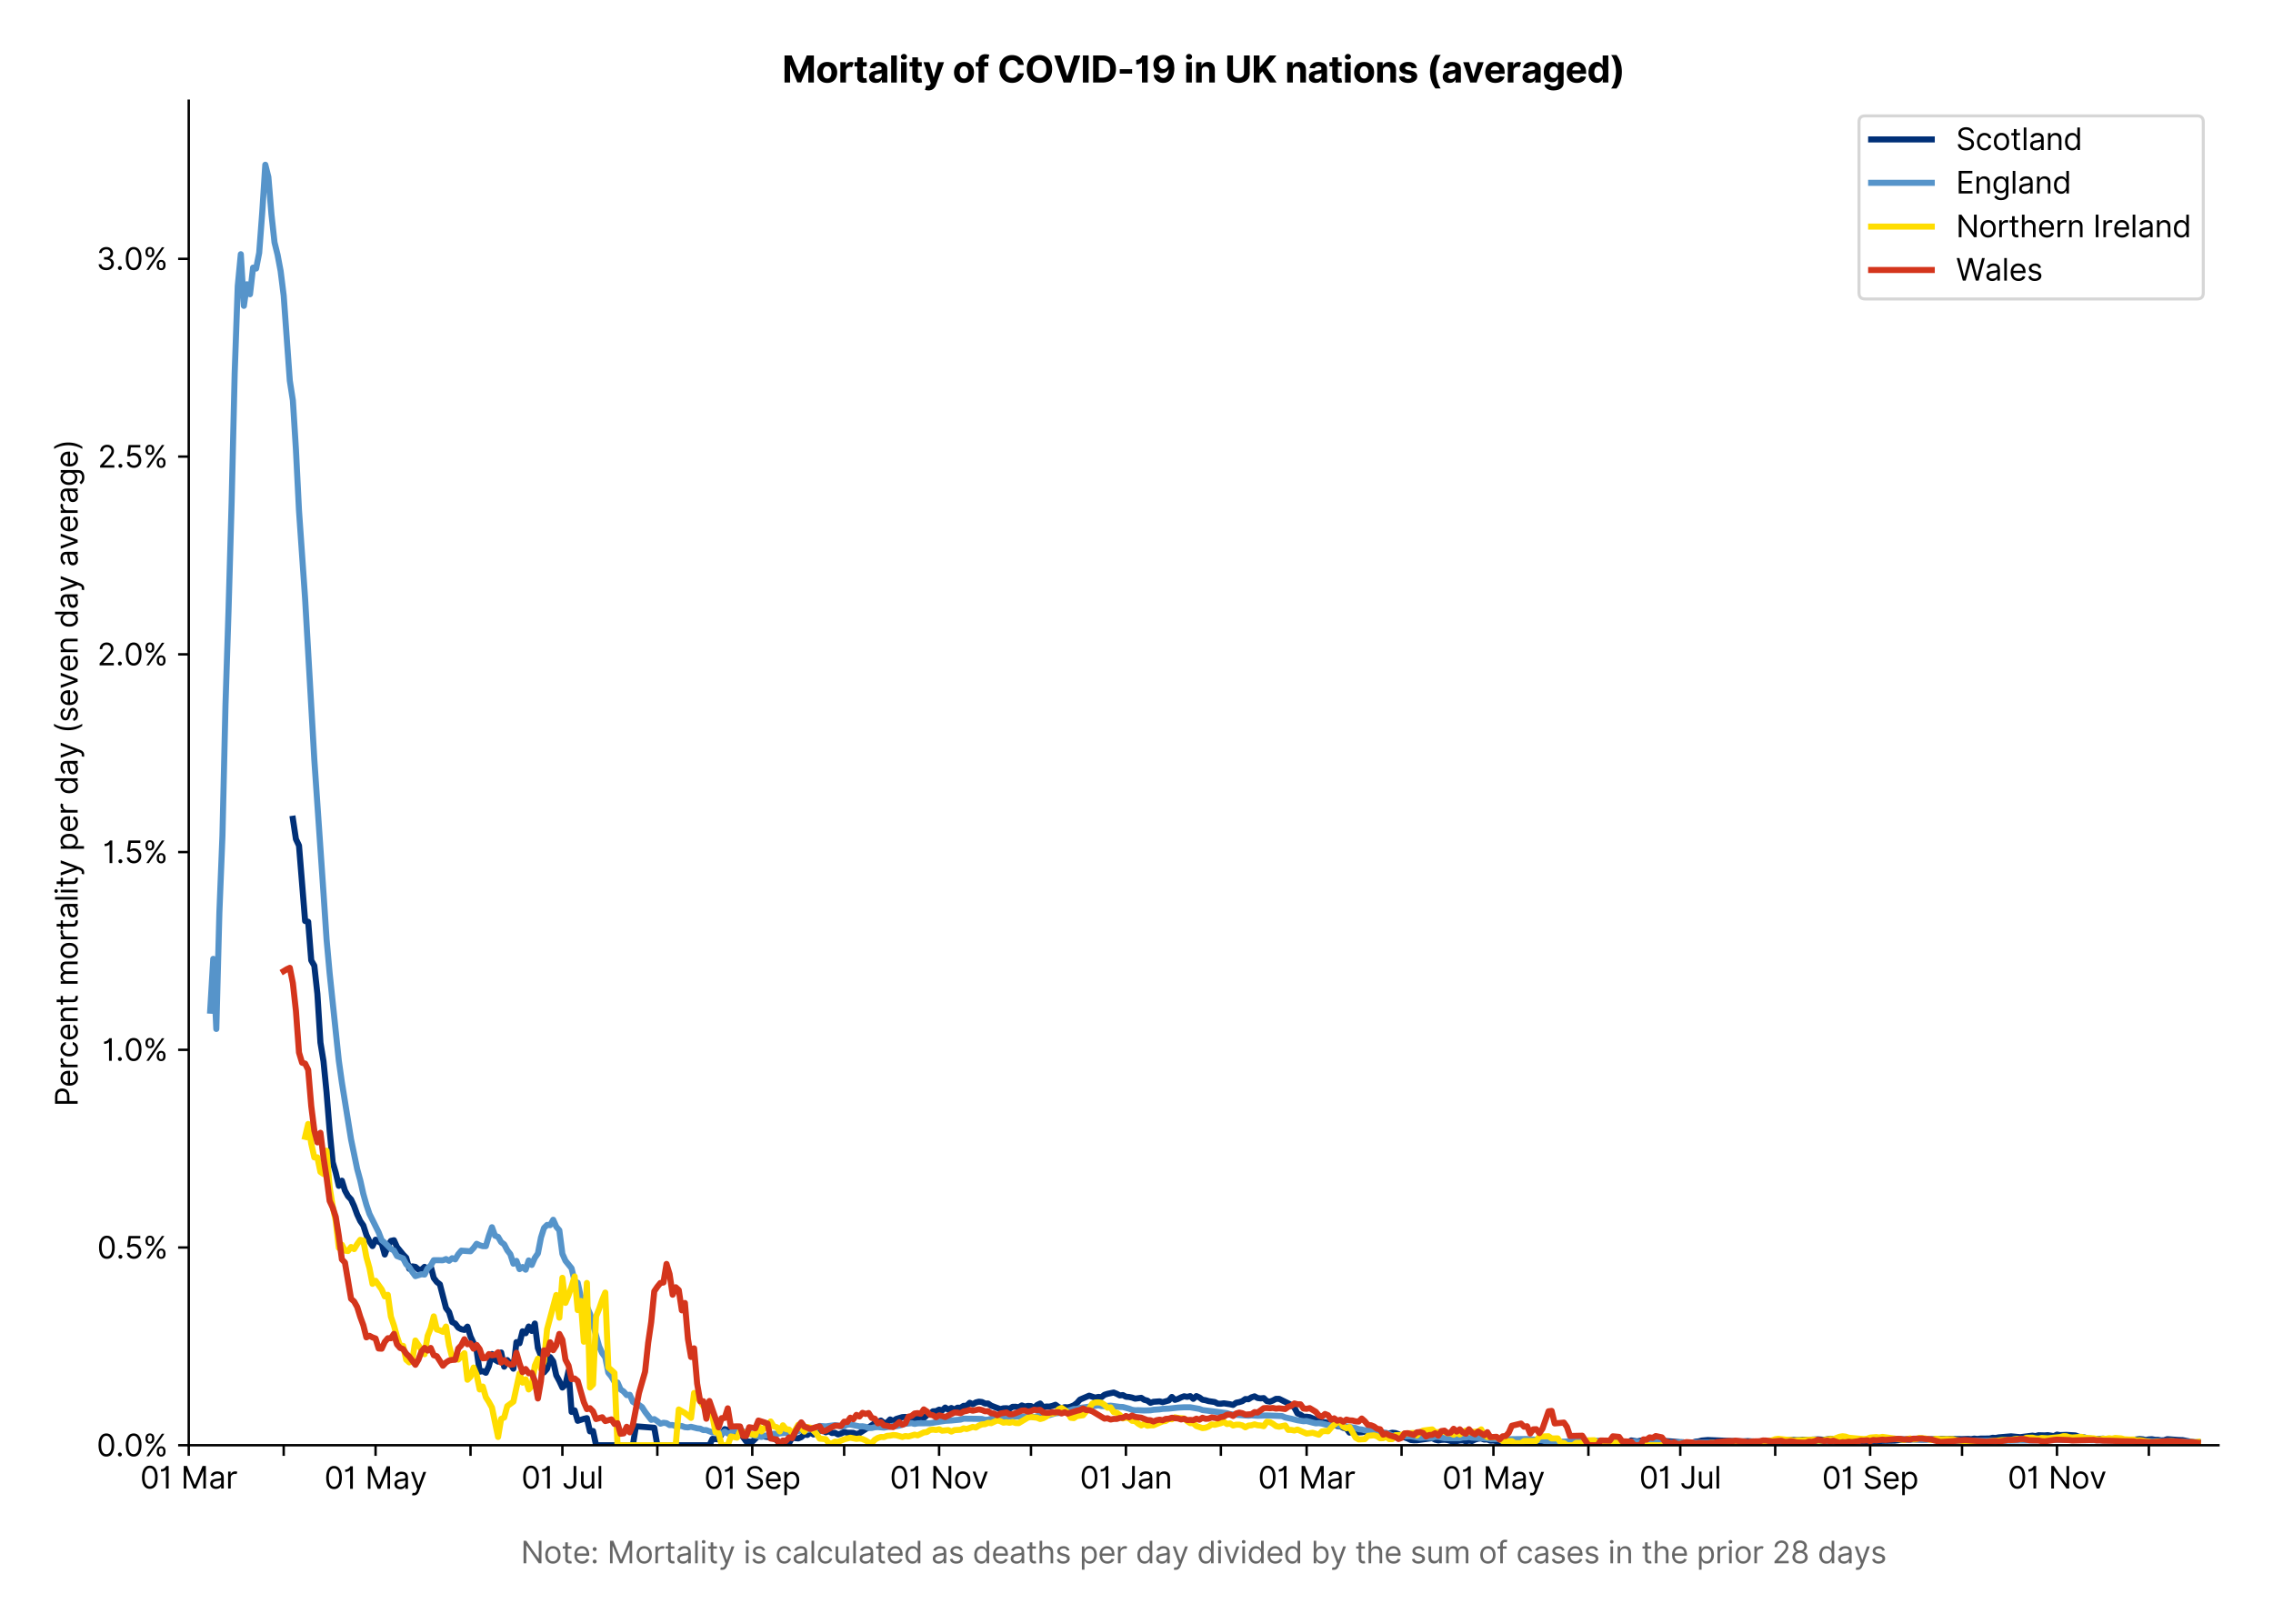 <?xml version="1.0" encoding="utf-8" standalone="no"?>
<!DOCTYPE svg PUBLIC "-//W3C//DTD SVG 1.1//EN"
  "http://www.w3.org/Graphics/SVG/1.1/DTD/svg11.dtd">
<svg xmlns:xlink="http://www.w3.org/1999/xlink" viewBox="0 0 749.869 535.807" xmlns="http://www.w3.org/2000/svg" version="1.1">
 <defs>
  <style type="text/css">*{stroke-linejoin: round; stroke-linecap: butt}</style>
 </defs>
 <g id="figure_1">
  <g id="patch_1">
   <path d="M 0 535.807 
L 749.869 535.807 
L 749.869 0 
L 0 0 
z
" style="fill: #ffffff"/>
  </g>
  <g id="axes_1">
   <g id="patch_2">
    <path d="M 62.269 476.745 
L 731.869 476.745 
L 731.869 33.225 
L 62.269 33.225 
z
" style="fill: #ffffff"/>
   </g>
   <g id="matplotlib.axis_1">
    <g id="xtick_1">
     <g id="line2d_1">
      <defs>
       <path id="mad35012fbd" d="M 0 0 
L 0 3.5 
" style="stroke: #000000; stroke-width: 0.8"/>
      </defs>
      <g>
       <use xlink:href="#mad35012fbd" x="62.269" y="476.745" style="stroke: #000000; stroke-width: 0.8"/>
      </g>
     </g>
     <g id="text_1">
      <!-- 01 Mar -->
      <g transform="translate(46.232 491.018)scale(0.1 -0.1)">
       <defs>
        <path id="Inter-Regular-30" d="M 2000 -64 
Q 1230 -64 806 561 
Q 382 1186 382 2327 
Q 382 3459 809 4088 
Q 1236 4718 2000 4718 
Q 2764 4718 3191 4088 
Q 3618 3459 3618 2327 
Q 3618 1186 3194 561 
Q 2771 -64 2000 -64 
z
M 2000 436 
Q 2509 436 2791 927 
Q 3073 1418 3073 2327 
Q 3073 3234 2789 3730 
Q 2505 4227 2000 4227 
Q 1496 4227 1211 3730 
Q 927 3234 927 2327 
Q 927 1418 1210 927 
Q 1493 436 2000 436 
z
" transform="scale(0.016)"/>
        <path id="Inter-Regular-31" d="M 1973 4655 
L 1973 0 
L 1409 0 
L 1409 3836 
L 1373 3836 
Q 1341 3773 1209 3692 
Q 1077 3611 868 3551 
Q 659 3491 391 3491 
L 391 3964 
Q 661 3964 859 4061 
Q 1057 4159 1190 4291 
Q 1323 4423 1392 4529 
Q 1461 4636 1473 4655 
L 1973 4655 
z
" transform="scale(0.016)"/>
        <path id="Inter-Regular-20" transform="scale(0.016)"/>
        <path id="Inter-Regular-4d" d="M 564 4655 
L 1236 4655 
L 2818 791 
L 2873 791 
L 4455 4655 
L 5127 4655 
L 5127 0 
L 4600 0 
L 4600 3536 
L 4555 3536 
L 3100 0 
L 2591 0 
L 1136 3536 
L 1091 3536 
L 1091 0 
L 564 0 
L 564 4655 
z
" transform="scale(0.016)"/>
        <path id="Inter-Regular-61" d="M 1518 -82 
Q 1186 -82 916 44 
Q 646 170 486 410 
Q 327 650 327 991 
Q 327 1291 445 1478 
Q 564 1666 761 1773 
Q 959 1880 1199 1933 
Q 1439 1986 1682 2018 
Q 2000 2059 2199 2080 
Q 2398 2102 2490 2154 
Q 2582 2207 2582 2336 
L 2582 2355 
Q 2582 2691 2399 2877 
Q 2216 3064 1846 3064 
Q 1461 3064 1243 2895 
Q 1025 2727 936 2536 
L 427 2718 
Q 564 3036 792 3214 
Q 1021 3393 1292 3464 
Q 1564 3536 1827 3536 
Q 1996 3536 2215 3496 
Q 2434 3457 2640 3334 
Q 2846 3211 2982 2963 
Q 3118 2716 3118 2300 
L 3118 0 
L 2582 0 
L 2582 473 
L 2555 473 
Q 2500 359 2373 229 
Q 2246 100 2034 9 
Q 1823 -82 1518 -82 
z
M 1600 400 
Q 1918 400 2137 525 
Q 2357 650 2469 847 
Q 2582 1045 2582 1264 
L 2582 1755 
Q 2548 1714 2433 1681 
Q 2318 1648 2169 1624 
Q 2021 1600 1881 1583 
Q 1741 1566 1655 1555 
Q 1446 1527 1265 1467 
Q 1084 1407 974 1287 
Q 864 1168 864 964 
Q 864 684 1072 542 
Q 1280 400 1600 400 
z
" transform="scale(0.016)"/>
        <path id="Inter-Regular-72" d="M 491 0 
L 491 3491 
L 1009 3491 
L 1009 2964 
L 1046 2964 
Q 1139 3223 1389 3384 
Q 1639 3545 1955 3545 
Q 2100 3545 2209 3511 
Q 2318 3477 2400 3418 
L 2218 2964 
Q 2161 2993 2085 3010 
Q 2009 3027 1909 3027 
Q 1527 3027 1277 2794 
Q 1027 2561 1027 2209 
L 1027 0 
L 491 0 
z
" transform="scale(0.016)"/>
       </defs>
       <use xlink:href="#Inter-Regular-30"/>
       <use xlink:href="#Inter-Regular-31" x="62.5"/>
       <use xlink:href="#Inter-Regular-20" x="106.676"/>
       <use xlink:href="#Inter-Regular-4d" x="134.801"/>
       <use xlink:href="#Inter-Regular-61" x="225.994"/>
       <use xlink:href="#Inter-Regular-72" x="282.386"/>
      </g>
     </g>
    </g>
    <g id="xtick_2">
     <g id="line2d_2">
      <g>
       <use xlink:href="#mad35012fbd" x="93.591" y="476.745" style="stroke: #000000; stroke-width: 0.8"/>
      </g>
     </g>
    </g>
    <g id="xtick_3">
     <g id="line2d_3">
      <g>
       <use xlink:href="#mad35012fbd" x="123.902" y="476.745" style="stroke: #000000; stroke-width: 0.8"/>
      </g>
     </g>
     <g id="text_2">
      <!-- 01 May -->
      <g transform="translate(106.999 491.117)scale(0.1 -0.1)">
       <defs>
        <path id="Inter-Regular-79" d="M 818 -1355 
Q 682 -1355 575 -1333 
Q 468 -1311 427 -1291 
L 564 -818 
Q 857 -893 1053 -814 
Q 1250 -736 1391 -345 
L 1509 -18 
L 218 3491 
L 800 3491 
L 1764 709 
L 1800 709 
L 2764 3491 
L 3346 3491 
L 1846 -564 
Q 1550 -1355 818 -1355 
z
" transform="scale(0.016)"/>
       </defs>
       <use xlink:href="#Inter-Regular-30"/>
       <use xlink:href="#Inter-Regular-31" x="62.5"/>
       <use xlink:href="#Inter-Regular-20" x="106.676"/>
       <use xlink:href="#Inter-Regular-4d" x="134.801"/>
       <use xlink:href="#Inter-Regular-61" x="225.994"/>
       <use xlink:href="#Inter-Regular-79" x="282.386"/>
      </g>
     </g>
    </g>
    <g id="xtick_4">
     <g id="line2d_4">
      <g>
       <use xlink:href="#mad35012fbd" x="155.224" y="476.745" style="stroke: #000000; stroke-width: 0.8"/>
      </g>
     </g>
    </g>
    <g id="xtick_5">
     <g id="line2d_5">
      <g>
       <use xlink:href="#mad35012fbd" x="185.535" y="476.745" style="stroke: #000000; stroke-width: 0.8"/>
      </g>
     </g>
     <g id="text_3">
      <!-- 01 Jul -->
      <g transform="translate(171.991 491.018)scale(0.1 -0.1)">
       <defs>
        <path id="Inter-Regular-4a" d="M 2346 4655 
L 2909 4655 
L 2909 1327 
Q 2909 657 2549 296 
Q 2189 -64 1582 -64 
Q 1200 -64 902 76 
Q 605 216 434 475 
Q 264 734 264 1091 
L 818 1091 
Q 818 795 1034 615 
Q 1250 436 1582 436 
Q 1948 436 2147 664 
Q 2346 893 2346 1327 
L 2346 4655 
z
" transform="scale(0.016)"/>
        <path id="Inter-Regular-75" d="M 2691 1427 
L 2691 3491 
L 3227 3491 
L 3227 0 
L 2691 0 
L 2691 591 
L 2655 591 
Q 2532 325 2273 140 
Q 2014 -45 1618 -45 
Q 1127 -45 809 280 
Q 491 605 491 1273 
L 491 3491 
L 1027 3491 
L 1027 1309 
Q 1027 927 1242 700 
Q 1457 473 1791 473 
Q 1991 473 2199 575 
Q 2407 677 2549 888 
Q 2691 1100 2691 1427 
z
" transform="scale(0.016)"/>
        <path id="Inter-Regular-6c" d="M 1027 4655 
L 1027 0 
L 491 0 
L 491 4655 
L 1027 4655 
z
" transform="scale(0.016)"/>
       </defs>
       <use xlink:href="#Inter-Regular-30"/>
       <use xlink:href="#Inter-Regular-31" x="62.5"/>
       <use xlink:href="#Inter-Regular-20" x="106.676"/>
       <use xlink:href="#Inter-Regular-4a" x="134.801"/>
       <use xlink:href="#Inter-Regular-75" x="189.063"/>
       <use xlink:href="#Inter-Regular-6c" x="247.159"/>
      </g>
     </g>
    </g>
    <g id="xtick_6">
     <g id="line2d_6">
      <g>
       <use xlink:href="#mad35012fbd" x="216.857" y="476.745" style="stroke: #000000; stroke-width: 0.8"/>
      </g>
     </g>
    </g>
    <g id="xtick_7">
     <g id="line2d_7">
      <g>
       <use xlink:href="#mad35012fbd" x="248.179" y="476.745" style="stroke: #000000; stroke-width: 0.8"/>
      </g>
     </g>
     <g id="text_4">
      <!-- 01 Sep -->
      <g transform="translate(232.291 491.117)scale(0.1 -0.1)">
       <defs>
        <path id="Inter-Regular-53" d="M 3109 3491 
Q 3068 3836 2777 4027 
Q 2486 4218 2064 4218 
Q 1600 4218 1318 3999 
Q 1036 3780 1036 3445 
Q 1036 3195 1189 3042 
Q 1343 2889 1553 2803 
Q 1764 2718 1936 2673 
L 2409 2545 
Q 2591 2498 2815 2414 
Q 3039 2330 3244 2185 
Q 3450 2041 3584 1816 
Q 3718 1591 3718 1264 
Q 3718 886 3521 581 
Q 3325 277 2949 97 
Q 2573 -82 2036 -82 
Q 1286 -82 845 272 
Q 405 627 364 1200 
L 946 1200 
Q 968 936 1124 764 
Q 1280 593 1519 510 
Q 1759 427 2036 427 
Q 2359 427 2616 533 
Q 2873 639 3023 828 
Q 3173 1018 3173 1273 
Q 3173 1505 3043 1650 
Q 2914 1795 2702 1886 
Q 2491 1977 2246 2045 
L 1673 2209 
Q 1127 2366 809 2657 
Q 491 2948 491 3418 
Q 491 3809 703 4101 
Q 916 4393 1276 4555 
Q 1636 4718 2082 4718 
Q 2532 4718 2882 4558 
Q 3232 4398 3437 4120 
Q 3643 3843 3655 3491 
L 3109 3491 
z
" transform="scale(0.016)"/>
        <path id="Inter-Regular-65" d="M 1955 -73 
Q 1450 -73 1085 151 
Q 721 375 524 778 
Q 327 1182 327 1718 
Q 327 2255 524 2665 
Q 721 3075 1074 3305 
Q 1427 3536 1900 3536 
Q 2173 3536 2439 3445 
Q 2705 3355 2923 3151 
Q 3141 2948 3270 2614 
Q 3400 2280 3400 1791 
L 3400 1564 
L 866 1564 
Q 884 1005 1183 707 
Q 1482 409 1955 409 
Q 2271 409 2498 545 
Q 2725 682 2827 955 
L 3346 809 
Q 3223 414 2854 170 
Q 2486 -73 1955 -73 
z
M 866 2027 
L 2855 2027 
Q 2855 2470 2595 2762 
Q 2336 3055 1900 3055 
Q 1593 3055 1368 2911 
Q 1143 2768 1013 2533 
Q 884 2298 866 2027 
z
" transform="scale(0.016)"/>
        <path id="Inter-Regular-70" d="M 491 -1309 
L 491 3491 
L 1009 3491 
L 1009 2936 
L 1073 2936 
Q 1132 3027 1237 3169 
Q 1343 3311 1542 3423 
Q 1741 3536 2082 3536 
Q 2523 3536 2859 3315 
Q 3196 3095 3384 2690 
Q 3573 2286 3573 1736 
Q 3573 1182 3384 776 
Q 3196 370 2861 148 
Q 2527 -73 2091 -73 
Q 1755 -73 1552 39 
Q 1350 152 1241 296 
Q 1132 441 1073 536 
L 1027 536 
L 1027 -1309 
L 491 -1309 
z
M 1018 1745 
Q 1018 1152 1276 780 
Q 1534 409 2018 409 
Q 2355 409 2581 587 
Q 2807 766 2921 1069 
Q 3036 1373 3036 1745 
Q 3036 2114 2923 2410 
Q 2811 2707 2585 2881 
Q 2359 3055 2018 3055 
Q 1527 3055 1272 2693 
Q 1018 2332 1018 1745 
z
" transform="scale(0.016)"/>
       </defs>
       <use xlink:href="#Inter-Regular-30"/>
       <use xlink:href="#Inter-Regular-31" x="62.5"/>
       <use xlink:href="#Inter-Regular-20" x="106.676"/>
       <use xlink:href="#Inter-Regular-53" x="134.801"/>
       <use xlink:href="#Inter-Regular-65" x="198.58"/>
       <use xlink:href="#Inter-Regular-70" x="256.818"/>
      </g>
     </g>
    </g>
    <g id="xtick_8">
     <g id="line2d_8">
      <g>
       <use xlink:href="#mad35012fbd" x="278.49" y="476.745" style="stroke: #000000; stroke-width: 0.8"/>
      </g>
     </g>
    </g>
    <g id="xtick_9">
     <g id="line2d_9">
      <g>
       <use xlink:href="#mad35012fbd" x="309.812" y="476.745" style="stroke: #000000; stroke-width: 0.8"/>
      </g>
     </g>
     <g id="text_5">
      <!-- 01 Nov -->
      <g transform="translate(293.541 491.018)scale(0.1 -0.1)">
       <defs>
        <path id="Inter-Regular-4e" d="M 4255 4655 
L 4255 0 
L 3709 0 
L 1173 3655 
L 1127 3655 
L 1127 0 
L 564 0 
L 564 4655 
L 1109 4655 
L 3655 991 
L 3700 991 
L 3700 4655 
L 4255 4655 
z
" transform="scale(0.016)"/>
        <path id="Inter-Regular-6f" d="M 1909 -73 
Q 1436 -73 1080 152 
Q 725 377 526 781 
Q 327 1186 327 1727 
Q 327 2273 526 2679 
Q 725 3086 1080 3311 
Q 1436 3536 1909 3536 
Q 2382 3536 2737 3311 
Q 3093 3086 3292 2679 
Q 3491 2273 3491 1727 
Q 3491 1186 3292 781 
Q 3093 377 2737 152 
Q 2382 -73 1909 -73 
z
M 1909 409 
Q 2268 409 2500 593 
Q 2732 777 2843 1077 
Q 2955 1377 2955 1727 
Q 2955 2077 2843 2379 
Q 2732 2682 2500 2868 
Q 2268 3055 1909 3055 
Q 1550 3055 1318 2868 
Q 1086 2682 975 2379 
Q 864 2077 864 1727 
Q 864 1377 975 1077 
Q 1086 777 1318 593 
Q 1550 409 1909 409 
z
" transform="scale(0.016)"/>
        <path id="Inter-Regular-76" d="M 3346 3491 
L 2055 0 
L 1509 0 
L 218 3491 
L 800 3491 
L 1764 709 
L 1800 709 
L 2764 3491 
L 3346 3491 
z
" transform="scale(0.016)"/>
       </defs>
       <use xlink:href="#Inter-Regular-30"/>
       <use xlink:href="#Inter-Regular-31" x="62.5"/>
       <use xlink:href="#Inter-Regular-20" x="106.676"/>
       <use xlink:href="#Inter-Regular-4e" x="134.801"/>
       <use xlink:href="#Inter-Regular-6f" x="210.085"/>
       <use xlink:href="#Inter-Regular-76" x="269.744"/>
      </g>
     </g>
    </g>
    <g id="xtick_10">
     <g id="line2d_10">
      <g>
       <use xlink:href="#mad35012fbd" x="340.123" y="476.745" style="stroke: #000000; stroke-width: 0.8"/>
      </g>
     </g>
    </g>
    <g id="xtick_11">
     <g id="line2d_11">
      <g>
       <use xlink:href="#mad35012fbd" x="371.445" y="476.745" style="stroke: #000000; stroke-width: 0.8"/>
      </g>
     </g>
     <g id="text_6">
      <!-- 01 Jan -->
      <g transform="translate(356.246 491.018)scale(0.1 -0.1)">
       <defs>
        <path id="Inter-Regular-6e" d="M 1027 2100 
L 1027 0 
L 491 0 
L 491 3491 
L 1009 3491 
L 1009 2945 
L 1055 2945 
Q 1177 3211 1427 3373 
Q 1677 3536 2073 3536 
Q 2602 3536 2928 3211 
Q 3255 2886 3255 2218 
L 3255 0 
L 2718 0 
L 2718 2182 
Q 2718 2593 2504 2824 
Q 2291 3055 1918 3055 
Q 1534 3055 1280 2806 
Q 1027 2557 1027 2100 
z
" transform="scale(0.016)"/>
       </defs>
       <use xlink:href="#Inter-Regular-30"/>
       <use xlink:href="#Inter-Regular-31" x="62.5"/>
       <use xlink:href="#Inter-Regular-20" x="106.676"/>
       <use xlink:href="#Inter-Regular-4a" x="134.801"/>
       <use xlink:href="#Inter-Regular-61" x="189.063"/>
       <use xlink:href="#Inter-Regular-6e" x="245.455"/>
      </g>
     </g>
    </g>
    <g id="xtick_12">
     <g id="line2d_12">
      <g>
       <use xlink:href="#mad35012fbd" x="402.767" y="476.745" style="stroke: #000000; stroke-width: 0.8"/>
      </g>
     </g>
    </g>
    <g id="xtick_13">
     <g id="line2d_13">
      <g>
       <use xlink:href="#mad35012fbd" x="431.058" y="476.745" style="stroke: #000000; stroke-width: 0.8"/>
      </g>
     </g>
     <g id="text_7">
      <!-- 01 Mar -->
      <g transform="translate(415.021 491.018)scale(0.1 -0.1)">
       <use xlink:href="#Inter-Regular-30"/>
       <use xlink:href="#Inter-Regular-31" x="62.5"/>
       <use xlink:href="#Inter-Regular-20" x="106.676"/>
       <use xlink:href="#Inter-Regular-4d" x="134.801"/>
       <use xlink:href="#Inter-Regular-61" x="225.994"/>
       <use xlink:href="#Inter-Regular-72" x="282.386"/>
      </g>
     </g>
    </g>
    <g id="xtick_14">
     <g id="line2d_14">
      <g>
       <use xlink:href="#mad35012fbd" x="462.379" y="476.745" style="stroke: #000000; stroke-width: 0.8"/>
      </g>
     </g>
    </g>
    <g id="xtick_15">
     <g id="line2d_15">
      <g>
       <use xlink:href="#mad35012fbd" x="492.691" y="476.745" style="stroke: #000000; stroke-width: 0.8"/>
      </g>
     </g>
     <g id="text_8">
      <!-- 01 May -->
      <g transform="translate(475.788 491.117)scale(0.1 -0.1)">
       <use xlink:href="#Inter-Regular-30"/>
       <use xlink:href="#Inter-Regular-31" x="62.5"/>
       <use xlink:href="#Inter-Regular-20" x="106.676"/>
       <use xlink:href="#Inter-Regular-4d" x="134.801"/>
       <use xlink:href="#Inter-Regular-61" x="225.994"/>
       <use xlink:href="#Inter-Regular-79" x="282.386"/>
      </g>
     </g>
    </g>
    <g id="xtick_16">
     <g id="line2d_16">
      <g>
       <use xlink:href="#mad35012fbd" x="524.013" y="476.745" style="stroke: #000000; stroke-width: 0.8"/>
      </g>
     </g>
    </g>
    <g id="xtick_17">
     <g id="line2d_17">
      <g>
       <use xlink:href="#mad35012fbd" x="554.324" y="476.745" style="stroke: #000000; stroke-width: 0.8"/>
      </g>
     </g>
     <g id="text_9">
      <!-- 01 Jul -->
      <g transform="translate(540.78 491.018)scale(0.1 -0.1)">
       <use xlink:href="#Inter-Regular-30"/>
       <use xlink:href="#Inter-Regular-31" x="62.5"/>
       <use xlink:href="#Inter-Regular-20" x="106.676"/>
       <use xlink:href="#Inter-Regular-4a" x="134.801"/>
       <use xlink:href="#Inter-Regular-75" x="189.063"/>
       <use xlink:href="#Inter-Regular-6c" x="247.159"/>
      </g>
     </g>
    </g>
    <g id="xtick_18">
     <g id="line2d_18">
      <g>
       <use xlink:href="#mad35012fbd" x="585.646" y="476.745" style="stroke: #000000; stroke-width: 0.8"/>
      </g>
     </g>
    </g>
    <g id="xtick_19">
     <g id="line2d_19">
      <g>
       <use xlink:href="#mad35012fbd" x="616.968" y="476.745" style="stroke: #000000; stroke-width: 0.8"/>
      </g>
     </g>
     <g id="text_10">
      <!-- 01 Sep -->
      <g transform="translate(601.08 491.117)scale(0.1 -0.1)">
       <use xlink:href="#Inter-Regular-30"/>
       <use xlink:href="#Inter-Regular-31" x="62.5"/>
       <use xlink:href="#Inter-Regular-20" x="106.676"/>
       <use xlink:href="#Inter-Regular-53" x="134.801"/>
       <use xlink:href="#Inter-Regular-65" x="198.58"/>
       <use xlink:href="#Inter-Regular-70" x="256.818"/>
      </g>
     </g>
    </g>
    <g id="xtick_20">
     <g id="line2d_20">
      <g>
       <use xlink:href="#mad35012fbd" x="647.279" y="476.745" style="stroke: #000000; stroke-width: 0.8"/>
      </g>
     </g>
    </g>
    <g id="xtick_21">
     <g id="line2d_21">
      <g>
       <use xlink:href="#mad35012fbd" x="678.601" y="476.745" style="stroke: #000000; stroke-width: 0.8"/>
      </g>
     </g>
     <g id="text_11">
      <!-- 01 Nov -->
      <g transform="translate(662.33 491.018)scale(0.1 -0.1)">
       <use xlink:href="#Inter-Regular-30"/>
       <use xlink:href="#Inter-Regular-31" x="62.5"/>
       <use xlink:href="#Inter-Regular-20" x="106.676"/>
       <use xlink:href="#Inter-Regular-4e" x="134.801"/>
       <use xlink:href="#Inter-Regular-6f" x="210.085"/>
       <use xlink:href="#Inter-Regular-76" x="269.744"/>
      </g>
     </g>
    </g>
    <g id="xtick_22">
     <g id="line2d_22">
      <g>
       <use xlink:href="#mad35012fbd" x="708.912" y="476.745" style="stroke: #000000; stroke-width: 0.8"/>
      </g>
     </g>
    </g>
    <g id="text_12">
     <!--  -->
     <g style="fill: #666666" transform="translate(397.069 504.507)scale(0.1 -0.1)"/>
     <!-- Note: Mortality is calculated as deaths per day divided by the sum of cases in the prior 28 days -->
     <g style="fill: #666666" transform="translate(171.823 515.69)scale(0.1 -0.1)">
      <defs>
       <path id="Inter-Regular-74" d="M 2009 3491 
L 2009 3036 
L 1264 3036 
L 1264 1000 
Q 1264 773 1331 660 
Q 1398 548 1503 510 
Q 1609 473 1727 473 
Q 1816 473 1873 483 
Q 1930 493 1964 500 
L 2073 18 
Q 2018 -2 1920 -23 
Q 1823 -45 1673 -45 
Q 1446 -45 1228 52 
Q 1011 150 869 350 
Q 727 550 727 855 
L 727 3036 
L 200 3036 
L 200 3491 
L 727 3491 
L 727 4327 
L 1264 4327 
L 1264 3491 
L 2009 3491 
z
" transform="scale(0.016)"/>
       <path id="Inter-Regular-3a" d="M 882 -36 
Q 714 -36 593 84 
Q 473 205 473 373 
Q 473 541 593 661 
Q 714 782 882 782 
Q 1050 782 1170 661 
Q 1291 541 1291 373 
Q 1291 205 1170 84 
Q 1050 -36 882 -36 
z
M 882 2524 
Q 714 2524 593 2644 
Q 473 2765 473 2933 
Q 473 3101 593 3221 
Q 714 3342 882 3342 
Q 1050 3342 1170 3221 
Q 1291 3101 1291 2933 
Q 1291 2765 1170 2644 
Q 1050 2524 882 2524 
z
" transform="scale(0.016)"/>
       <path id="Inter-Regular-69" d="M 491 0 
L 491 3491 
L 1027 3491 
L 1027 0 
L 491 0 
z
M 764 4073 
Q 607 4073 494 4179 
Q 382 4286 382 4436 
Q 382 4586 494 4693 
Q 607 4800 764 4800 
Q 921 4800 1033 4693 
Q 1146 4586 1146 4436 
Q 1146 4286 1033 4179 
Q 921 4073 764 4073 
z
" transform="scale(0.016)"/>
       <path id="Inter-Regular-73" d="M 2964 2709 
L 2482 2573 
Q 2411 2755 2245 2914 
Q 2080 3073 1727 3073 
Q 1407 3073 1194 2926 
Q 982 2780 982 2555 
Q 982 2355 1127 2239 
Q 1273 2123 1582 2045 
L 2100 1918 
Q 3027 1691 3027 973 
Q 3027 673 2855 436 
Q 2684 200 2377 63 
Q 2071 -73 1664 -73 
Q 1130 -73 780 159 
Q 430 391 336 836 
L 846 964 
Q 989 400 1655 400 
Q 2030 400 2251 560 
Q 2473 720 2473 945 
Q 2473 1316 1955 1436 
L 1373 1573 
Q 893 1686 669 1926 
Q 446 2166 446 2527 
Q 446 2823 613 3050 
Q 780 3277 1069 3406 
Q 1359 3536 1727 3536 
Q 2246 3536 2542 3309 
Q 2839 3082 2964 2709 
z
" transform="scale(0.016)"/>
       <path id="Inter-Regular-63" d="M 1909 -73 
Q 1418 -73 1063 159 
Q 709 391 518 798 
Q 327 1205 327 1727 
Q 327 2259 524 2667 
Q 721 3075 1074 3305 
Q 1427 3536 1900 3536 
Q 2268 3536 2563 3400 
Q 2859 3264 3047 3018 
Q 3236 2773 3282 2445 
L 2746 2445 
Q 2684 2684 2474 2869 
Q 2264 3055 1909 3055 
Q 1439 3055 1151 2697 
Q 864 2339 864 1745 
Q 864 1139 1148 774 
Q 1432 409 1909 409 
Q 2223 409 2447 570 
Q 2671 732 2746 1018 
L 3282 1018 
Q 3236 709 3058 462 
Q 2880 216 2588 71 
Q 2296 -73 1909 -73 
z
" transform="scale(0.016)"/>
       <path id="Inter-Regular-64" d="M 1809 -73 
Q 1373 -73 1039 148 
Q 705 370 516 776 
Q 327 1182 327 1736 
Q 327 2286 516 2690 
Q 705 3095 1041 3315 
Q 1377 3536 1818 3536 
Q 2159 3536 2358 3423 
Q 2557 3311 2662 3169 
Q 2768 3027 2827 2936 
L 2873 2936 
L 2873 4655 
L 3409 4655 
L 3409 0 
L 2891 0 
L 2891 536 
L 2827 536 
Q 2768 441 2659 296 
Q 2550 152 2348 39 
Q 2146 -73 1809 -73 
z
M 1882 409 
Q 2366 409 2624 780 
Q 2882 1152 2882 1745 
Q 2882 2332 2627 2693 
Q 2373 3055 1882 3055 
Q 1541 3055 1315 2881 
Q 1089 2707 976 2410 
Q 864 2114 864 1745 
Q 864 1373 978 1069 
Q 1093 766 1319 587 
Q 1546 409 1882 409 
z
" transform="scale(0.016)"/>
       <path id="Inter-Regular-68" d="M 1027 2100 
L 1027 0 
L 491 0 
L 491 4655 
L 1027 4655 
L 1027 2945 
L 1073 2945 
Q 1196 3216 1442 3376 
Q 1689 3536 2100 3536 
Q 2636 3536 2963 3213 
Q 3291 2891 3291 2218 
L 3291 0 
L 2755 0 
L 2755 2182 
Q 2755 2598 2540 2826 
Q 2325 3055 1946 3055 
Q 1548 3055 1287 2806 
Q 1027 2557 1027 2100 
z
" transform="scale(0.016)"/>
       <path id="Inter-Regular-62" d="M 564 0 
L 564 4655 
L 1100 4655 
L 1100 2936 
L 1146 2936 
Q 1205 3027 1310 3169 
Q 1416 3311 1615 3423 
Q 1814 3536 2155 3536 
Q 2596 3536 2932 3315 
Q 3268 3095 3457 2690 
Q 3646 2286 3646 1736 
Q 3646 1182 3457 776 
Q 3268 370 2934 148 
Q 2600 -73 2164 -73 
Q 1827 -73 1625 39 
Q 1423 152 1314 296 
Q 1205 441 1146 536 
L 1082 536 
L 1082 0 
L 564 0 
z
M 1091 1745 
Q 1091 1152 1349 780 
Q 1607 409 2091 409 
Q 2427 409 2653 587 
Q 2880 766 2994 1069 
Q 3109 1373 3109 1745 
Q 3109 2114 2996 2410 
Q 2884 2707 2658 2881 
Q 2432 3055 2091 3055 
Q 1600 3055 1345 2693 
Q 1091 2332 1091 1745 
z
" transform="scale(0.016)"/>
       <path id="Inter-Regular-6d" d="M 491 0 
L 491 3491 
L 1009 3491 
L 1009 2945 
L 1055 2945 
Q 1164 3225 1407 3380 
Q 1650 3536 1991 3536 
Q 2336 3536 2567 3380 
Q 2798 3225 2927 2945 
L 2964 2945 
Q 3098 3216 3366 3376 
Q 3634 3536 4009 3536 
Q 4477 3536 4775 3244 
Q 5073 2952 5073 2336 
L 5073 0 
L 4536 0 
L 4536 2336 
Q 4536 2723 4325 2889 
Q 4114 3055 3827 3055 
Q 3459 3055 3257 2833 
Q 3055 2611 3055 2273 
L 3055 0 
L 2509 0 
L 2509 2391 
Q 2509 2689 2316 2872 
Q 2123 3055 1818 3055 
Q 1609 3055 1428 2943 
Q 1248 2832 1137 2635 
Q 1027 2439 1027 2182 
L 1027 0 
L 491 0 
z
" transform="scale(0.016)"/>
       <path id="Inter-Regular-66" d="M 2046 3491 
L 2046 3036 
L 1264 3036 
L 1264 0 
L 727 0 
L 727 3036 
L 164 3036 
L 164 3491 
L 727 3491 
L 727 3973 
Q 727 4273 868 4473 
Q 1009 4673 1234 4773 
Q 1459 4873 1709 4873 
Q 1907 4873 2032 4841 
Q 2157 4809 2218 4782 
L 2064 4318 
Q 2023 4332 1951 4352 
Q 1880 4373 1764 4373 
Q 1498 4373 1381 4239 
Q 1264 4105 1264 3845 
L 1264 3491 
L 2046 3491 
z
" transform="scale(0.016)"/>
       <path id="Inter-Regular-32" d="M 482 0 
L 482 409 
L 2018 2091 
Q 2289 2386 2464 2605 
Q 2639 2825 2724 3019 
Q 2809 3214 2809 3427 
Q 2809 3795 2553 4011 
Q 2298 4227 1918 4227 
Q 1514 4227 1275 3985 
Q 1036 3743 1036 3345 
L 500 3345 
Q 500 3755 688 4064 
Q 877 4373 1203 4545 
Q 1530 4718 1936 4718 
Q 2346 4718 2661 4545 
Q 2977 4373 3156 4079 
Q 3336 3786 3336 3427 
Q 3336 3170 3244 2926 
Q 3152 2682 2926 2383 
Q 2700 2084 2300 1655 
L 1255 536 
L 1255 500 
L 3418 500 
L 3418 0 
L 482 0 
z
" transform="scale(0.016)"/>
       <path id="Inter-Regular-38" d="M 1973 -64 
Q 1505 -64 1147 103 
Q 789 270 589 564 
Q 389 859 391 1236 
Q 389 1532 507 1783 
Q 625 2034 830 2203 
Q 1036 2373 1291 2418 
L 1291 2445 
Q 957 2532 759 2821 
Q 561 3111 564 3482 
Q 561 3836 743 4115 
Q 925 4395 1244 4556 
Q 1564 4718 1973 4718 
Q 2377 4718 2695 4556 
Q 3014 4395 3197 4115 
Q 3380 3836 3382 3482 
Q 3380 3111 3181 2821 
Q 2982 2532 2655 2445 
L 2655 2418 
Q 2907 2373 3109 2203 
Q 3311 2034 3431 1783 
Q 3552 1532 3555 1236 
Q 3552 859 3351 564 
Q 3150 270 2794 103 
Q 2439 -64 1973 -64 
z
M 1973 436 
Q 2446 436 2722 662 
Q 2998 889 3000 1264 
Q 2998 1527 2864 1729 
Q 2730 1932 2499 2048 
Q 2268 2164 1973 2164 
Q 1675 2164 1442 2048 
Q 1209 1932 1076 1729 
Q 943 1527 946 1264 
Q 943 889 1218 662 
Q 1493 436 1973 436 
z
M 1973 2645 
Q 2348 2645 2591 2864 
Q 2834 3084 2836 3445 
Q 2834 3800 2596 4013 
Q 2359 4227 1973 4227 
Q 1582 4227 1344 4013 
Q 1107 3800 1109 3445 
Q 1107 3084 1349 2864 
Q 1591 2645 1973 2645 
z
" transform="scale(0.016)"/>
      </defs>
      <use xlink:href="#Inter-Regular-4e"/>
      <use xlink:href="#Inter-Regular-6f" x="75.284"/>
      <use xlink:href="#Inter-Regular-74" x="134.943"/>
      <use xlink:href="#Inter-Regular-65" x="171.307"/>
      <use xlink:href="#Inter-Regular-3a" x="229.546"/>
      <use xlink:href="#Inter-Regular-20" x="257.102"/>
      <use xlink:href="#Inter-Regular-4d" x="285.227"/>
      <use xlink:href="#Inter-Regular-6f" x="376.421"/>
      <use xlink:href="#Inter-Regular-72" x="436.08"/>
      <use xlink:href="#Inter-Regular-74" x="474.432"/>
      <use xlink:href="#Inter-Regular-61" x="510.796"/>
      <use xlink:href="#Inter-Regular-6c" x="567.188"/>
      <use xlink:href="#Inter-Regular-69" x="590.909"/>
      <use xlink:href="#Inter-Regular-74" x="614.631"/>
      <use xlink:href="#Inter-Regular-79" x="650.994"/>
      <use xlink:href="#Inter-Regular-20" x="706.676"/>
      <use xlink:href="#Inter-Regular-69" x="734.801"/>
      <use xlink:href="#Inter-Regular-73" x="758.523"/>
      <use xlink:href="#Inter-Regular-20" x="810.796"/>
      <use xlink:href="#Inter-Regular-63" x="838.921"/>
      <use xlink:href="#Inter-Regular-61" x="894.744"/>
      <use xlink:href="#Inter-Regular-6c" x="951.137"/>
      <use xlink:href="#Inter-Regular-63" x="974.858"/>
      <use xlink:href="#Inter-Regular-75" x="1030.682"/>
      <use xlink:href="#Inter-Regular-6c" x="1088.779"/>
      <use xlink:href="#Inter-Regular-61" x="1112.5"/>
      <use xlink:href="#Inter-Regular-74" x="1168.892"/>
      <use xlink:href="#Inter-Regular-65" x="1205.256"/>
      <use xlink:href="#Inter-Regular-64" x="1263.495"/>
      <use xlink:href="#Inter-Regular-20" x="1325.568"/>
      <use xlink:href="#Inter-Regular-61" x="1353.693"/>
      <use xlink:href="#Inter-Regular-73" x="1410.085"/>
      <use xlink:href="#Inter-Regular-20" x="1462.358"/>
      <use xlink:href="#Inter-Regular-64" x="1490.483"/>
      <use xlink:href="#Inter-Regular-65" x="1552.557"/>
      <use xlink:href="#Inter-Regular-61" x="1610.796"/>
      <use xlink:href="#Inter-Regular-74" x="1667.188"/>
      <use xlink:href="#Inter-Regular-68" x="1703.551"/>
      <use xlink:href="#Inter-Regular-73" x="1762.642"/>
      <use xlink:href="#Inter-Regular-20" x="1814.915"/>
      <use xlink:href="#Inter-Regular-70" x="1843.04"/>
      <use xlink:href="#Inter-Regular-65" x="1903.978"/>
      <use xlink:href="#Inter-Regular-72" x="1962.216"/>
      <use xlink:href="#Inter-Regular-20" x="2000.569"/>
      <use xlink:href="#Inter-Regular-64" x="2028.694"/>
      <use xlink:href="#Inter-Regular-61" x="2090.767"/>
      <use xlink:href="#Inter-Regular-79" x="2147.159"/>
      <use xlink:href="#Inter-Regular-20" x="2202.841"/>
      <use xlink:href="#Inter-Regular-64" x="2230.966"/>
      <use xlink:href="#Inter-Regular-69" x="2293.04"/>
      <use xlink:href="#Inter-Regular-76" x="2316.762"/>
      <use xlink:href="#Inter-Regular-69" x="2372.444"/>
      <use xlink:href="#Inter-Regular-64" x="2396.165"/>
      <use xlink:href="#Inter-Regular-65" x="2458.239"/>
      <use xlink:href="#Inter-Regular-64" x="2516.478"/>
      <use xlink:href="#Inter-Regular-20" x="2578.552"/>
      <use xlink:href="#Inter-Regular-62" x="2606.677"/>
      <use xlink:href="#Inter-Regular-79" x="2668.75"/>
      <use xlink:href="#Inter-Regular-20" x="2724.432"/>
      <use xlink:href="#Inter-Regular-74" x="2752.557"/>
      <use xlink:href="#Inter-Regular-68" x="2788.921"/>
      <use xlink:href="#Inter-Regular-65" x="2848.012"/>
      <use xlink:href="#Inter-Regular-20" x="2906.251"/>
      <use xlink:href="#Inter-Regular-73" x="2934.376"/>
      <use xlink:href="#Inter-Regular-75" x="2986.648"/>
      <use xlink:href="#Inter-Regular-6d" x="3044.745"/>
      <use xlink:href="#Inter-Regular-20" x="3131.677"/>
      <use xlink:href="#Inter-Regular-6f" x="3159.802"/>
      <use xlink:href="#Inter-Regular-66" x="3219.461"/>
      <use xlink:href="#Inter-Regular-20" x="3255.54"/>
      <use xlink:href="#Inter-Regular-63" x="3283.665"/>
      <use xlink:href="#Inter-Regular-61" x="3339.489"/>
      <use xlink:href="#Inter-Regular-73" x="3395.881"/>
      <use xlink:href="#Inter-Regular-65" x="3448.154"/>
      <use xlink:href="#Inter-Regular-73" x="3506.393"/>
      <use xlink:href="#Inter-Regular-20" x="3558.665"/>
      <use xlink:href="#Inter-Regular-69" x="3586.79"/>
      <use xlink:href="#Inter-Regular-6e" x="3610.512"/>
      <use xlink:href="#Inter-Regular-20" x="3669.035"/>
      <use xlink:href="#Inter-Regular-74" x="3697.16"/>
      <use xlink:href="#Inter-Regular-68" x="3733.523"/>
      <use xlink:href="#Inter-Regular-65" x="3792.614"/>
      <use xlink:href="#Inter-Regular-20" x="3850.853"/>
      <use xlink:href="#Inter-Regular-70" x="3878.978"/>
      <use xlink:href="#Inter-Regular-72" x="3939.915"/>
      <use xlink:href="#Inter-Regular-69" x="3978.268"/>
      <use xlink:href="#Inter-Regular-6f" x="4001.989"/>
      <use xlink:href="#Inter-Regular-72" x="4061.648"/>
      <use xlink:href="#Inter-Regular-20" x="4100.001"/>
      <use xlink:href="#Inter-Regular-32" x="4128.126"/>
      <use xlink:href="#Inter-Regular-38" x="4188.637"/>
      <use xlink:href="#Inter-Regular-20" x="4250.285"/>
      <use xlink:href="#Inter-Regular-64" x="4278.41"/>
      <use xlink:href="#Inter-Regular-61" x="4340.484"/>
      <use xlink:href="#Inter-Regular-79" x="4396.876"/>
      <use xlink:href="#Inter-Regular-73" x="4452.558"/>
     </g>
    </g>
   </g>
   <g id="matplotlib.axis_2">
    <g id="ytick_1">
     <g id="line2d_23">
      <defs>
       <path id="mfb8cf8ea38" d="M 0 0 
L -3.5 0 
" style="stroke: #000000; stroke-width: 0.8"/>
      </defs>
      <g>
       <use xlink:href="#mfb8cf8ea38" x="62.269" y="476.745" style="stroke: #000000; stroke-width: 0.8"/>
      </g>
     </g>
     <g id="text_13">
      <!-- 0.0% -->
      <g transform="translate(31.887 480.382)scale(0.1 -0.1)">
       <defs>
        <path id="Inter-Regular-2e" d="M 882 -36 
Q 714 -36 593 84 
Q 473 205 473 373 
Q 473 541 593 661 
Q 714 782 882 782 
Q 1050 782 1170 661 
Q 1291 541 1291 373 
Q 1291 205 1170 84 
Q 1050 -36 882 -36 
z
" transform="scale(0.016)"/>
        <path id="Inter-Regular-25" d="M 2855 873 
L 2855 1118 
Q 2855 1373 2960 1585 
Q 3066 1798 3269 1926 
Q 3473 2055 3764 2055 
Q 4059 2055 4259 1926 
Q 4459 1798 4561 1585 
Q 4664 1373 4664 1118 
L 4664 873 
Q 4664 618 4560 405 
Q 4457 193 4256 64 
Q 4055 -64 3764 -64 
Q 3468 -64 3266 64 
Q 3064 193 2959 405 
Q 2855 618 2855 873 
z
M 536 3536 
L 536 3782 
Q 536 4036 642 4248 
Q 748 4461 951 4589 
Q 1155 4718 1446 4718 
Q 1741 4718 1941 4589 
Q 2141 4461 2243 4248 
Q 2346 4036 2346 3782 
L 2346 3536 
Q 2346 3282 2242 3069 
Q 2139 2857 1937 2728 
Q 1736 2600 1446 2600 
Q 1150 2600 948 2728 
Q 746 2857 641 3069 
Q 536 3282 536 3536 
z
M 709 0 
L 3909 4655 
L 4427 4655 
L 1227 0 
L 709 0 
z
M 3318 1118 
L 3318 873 
Q 3318 661 3418 494 
Q 3518 327 3764 327 
Q 4002 327 4101 494 
Q 4200 661 4200 873 
L 4200 1118 
Q 4200 1330 4104 1497 
Q 4009 1664 3764 1664 
Q 3525 1664 3421 1497 
Q 3318 1330 3318 1118 
z
M 1000 3782 
L 1000 3536 
Q 1000 3325 1100 3158 
Q 1200 2991 1446 2991 
Q 1684 2991 1783 3158 
Q 1882 3325 1882 3536 
L 1882 3782 
Q 1882 3993 1786 4160 
Q 1691 4327 1446 4327 
Q 1207 4327 1103 4160 
Q 1000 3993 1000 3782 
z
" transform="scale(0.016)"/>
       </defs>
       <use xlink:href="#Inter-Regular-30"/>
       <use xlink:href="#Inter-Regular-2e" x="62.5"/>
       <use xlink:href="#Inter-Regular-30" x="90.057"/>
       <use xlink:href="#Inter-Regular-25" x="152.557"/>
      </g>
     </g>
    </g>
    <g id="ytick_2">
     <g id="line2d_24">
      <g>
       <use xlink:href="#mfb8cf8ea38" x="62.269" y="411.518" style="stroke: #000000; stroke-width: 0.8"/>
      </g>
     </g>
     <g id="text_14">
      <!-- 0.5% -->
      <g transform="translate(32.058 415.155)scale(0.1 -0.1)">
       <defs>
        <path id="Inter-Regular-35" d="M 1936 -64 
Q 1536 -64 1216 95 
Q 896 255 702 532 
Q 509 809 491 1164 
L 1036 1164 
Q 1068 848 1324 642 
Q 1580 436 1936 436 
Q 2223 436 2447 570 
Q 2671 705 2799 940 
Q 2927 1175 2927 1473 
Q 2927 1777 2794 2017 
Q 2661 2257 2429 2395 
Q 2198 2534 1900 2536 
Q 1686 2539 1461 2472 
Q 1236 2405 1091 2300 
L 564 2364 
L 846 4655 
L 3264 4655 
L 3264 4155 
L 1318 4155 
L 1155 2782 
L 1182 2782 
Q 1325 2895 1541 2970 
Q 1757 3045 1991 3045 
Q 2418 3045 2753 2842 
Q 3089 2639 3281 2286 
Q 3473 1934 3473 1482 
Q 3473 1036 3274 687 
Q 3075 339 2727 137 
Q 2380 -64 1936 -64 
z
" transform="scale(0.016)"/>
       </defs>
       <use xlink:href="#Inter-Regular-30"/>
       <use xlink:href="#Inter-Regular-2e" x="62.5"/>
       <use xlink:href="#Inter-Regular-35" x="90.057"/>
       <use xlink:href="#Inter-Regular-25" x="150.852"/>
      </g>
     </g>
    </g>
    <g id="ytick_3">
     <g id="line2d_25">
      <g>
       <use xlink:href="#mfb8cf8ea38" x="62.269" y="346.291" style="stroke: #000000; stroke-width: 0.8"/>
      </g>
     </g>
     <g id="text_15">
      <!-- 1.0% -->
      <g transform="translate(33.72 349.928)scale(0.1 -0.1)">
       <use xlink:href="#Inter-Regular-31"/>
       <use xlink:href="#Inter-Regular-2e" x="44.176"/>
       <use xlink:href="#Inter-Regular-30" x="71.733"/>
       <use xlink:href="#Inter-Regular-25" x="134.233"/>
      </g>
     </g>
    </g>
    <g id="ytick_4">
     <g id="line2d_26">
      <g>
       <use xlink:href="#mfb8cf8ea38" x="62.269" y="281.065" style="stroke: #000000; stroke-width: 0.8"/>
      </g>
     </g>
     <g id="text_16">
      <!-- 1.5% -->
      <g transform="translate(33.891 284.701)scale(0.1 -0.1)">
       <use xlink:href="#Inter-Regular-31"/>
       <use xlink:href="#Inter-Regular-2e" x="44.176"/>
       <use xlink:href="#Inter-Regular-35" x="71.733"/>
       <use xlink:href="#Inter-Regular-25" x="132.528"/>
      </g>
     </g>
    </g>
    <g id="ytick_5">
     <g id="line2d_27">
      <g>
       <use xlink:href="#mfb8cf8ea38" x="62.269" y="215.838" style="stroke: #000000; stroke-width: 0.8"/>
      </g>
     </g>
     <g id="text_17">
      <!-- 2.0% -->
      <g transform="translate(32.086 219.475)scale(0.1 -0.1)">
       <use xlink:href="#Inter-Regular-32"/>
       <use xlink:href="#Inter-Regular-2e" x="60.511"/>
       <use xlink:href="#Inter-Regular-30" x="88.068"/>
       <use xlink:href="#Inter-Regular-25" x="150.568"/>
      </g>
     </g>
    </g>
    <g id="ytick_6">
     <g id="line2d_28">
      <g>
       <use xlink:href="#mfb8cf8ea38" x="62.269" y="150.611" style="stroke: #000000; stroke-width: 0.8"/>
      </g>
     </g>
     <g id="text_18">
      <!-- 2.5% -->
      <g transform="translate(32.256 154.248)scale(0.1 -0.1)">
       <use xlink:href="#Inter-Regular-32"/>
       <use xlink:href="#Inter-Regular-2e" x="60.511"/>
       <use xlink:href="#Inter-Regular-35" x="88.068"/>
       <use xlink:href="#Inter-Regular-25" x="148.864"/>
      </g>
     </g>
    </g>
    <g id="ytick_7">
     <g id="line2d_29">
      <g>
       <use xlink:href="#mfb8cf8ea38" x="62.269" y="85.384" style="stroke: #000000; stroke-width: 0.8"/>
      </g>
     </g>
     <g id="text_19">
      <!-- 3.0% -->
      <g transform="translate(31.773 89.021)scale(0.1 -0.1)">
       <defs>
        <path id="Inter-Regular-33" d="M 2055 -64 
Q 1605 -64 1253 90 
Q 902 245 696 521 
Q 491 798 473 1164 
L 1046 1164 
Q 1071 827 1356 631 
Q 1641 436 2046 436 
Q 2493 436 2783 664 
Q 3073 893 3073 1264 
Q 3073 1650 2787 1893 
Q 2502 2136 1973 2136 
L 1600 2136 
L 1600 2636 
L 1973 2636 
Q 2386 2636 2647 2856 
Q 2909 3077 2909 3445 
Q 2909 3798 2679 4012 
Q 2450 4227 2064 4227 
Q 1823 4227 1610 4139 
Q 1398 4052 1264 3887 
Q 1130 3723 1118 3491 
L 573 3491 
Q 586 3857 793 4133 
Q 1000 4409 1335 4563 
Q 1671 4718 2073 4718 
Q 2505 4718 2814 4544 
Q 3123 4370 3289 4086 
Q 3455 3802 3455 3473 
Q 3455 3080 3249 2802 
Q 3043 2525 2691 2418 
L 2691 2382 
Q 3132 2309 3379 2008 
Q 3627 1707 3627 1264 
Q 3627 884 3421 583 
Q 3216 282 2861 109 
Q 2507 -64 2055 -64 
z
" transform="scale(0.016)"/>
       </defs>
       <use xlink:href="#Inter-Regular-33"/>
       <use xlink:href="#Inter-Regular-2e" x="63.636"/>
       <use xlink:href="#Inter-Regular-30" x="91.193"/>
       <use xlink:href="#Inter-Regular-25" x="153.693"/>
      </g>
     </g>
    </g>
    <g id="text_20">
     <!-- Percent mortality per day (seven day average) -->
     <g transform="translate(25.614 365.008)rotate(-90)scale(0.1 -0.1)">
      <defs>
       <path id="Inter-Regular-50" d="M 564 0 
L 564 4655 
L 2136 4655 
Q 2684 4655 3033 4458 
Q 3382 4261 3550 3927 
Q 3718 3593 3718 3182 
Q 3718 2770 3551 2434 
Q 3384 2098 3036 1899 
Q 2689 1700 2146 1700 
L 1127 1700 
L 1127 0 
L 564 0 
z
M 1127 2200 
L 2127 2200 
Q 2689 2200 2926 2482 
Q 3164 2764 3164 3182 
Q 3164 3602 2925 3878 
Q 2686 4155 2118 4155 
L 1127 4155 
L 1127 2200 
z
" transform="scale(0.016)"/>
       <path id="Inter-Regular-28" d="M 682 1964 
Q 682 2823 906 3544 
Q 1130 4266 1546 4873 
L 2018 4873 
Q 1800 4573 1623 4095 
Q 1446 3618 1341 3061 
Q 1236 2505 1236 1964 
Q 1236 1423 1341 866 
Q 1446 309 1623 -168 
Q 1800 -645 2018 -945 
L 1546 -945 
Q 1130 -339 906 383 
Q 682 1105 682 1964 
z
" transform="scale(0.016)"/>
       <path id="Inter-Regular-67" d="M 1900 -1382 
Q 1316 -1382 976 -1169 
Q 636 -957 473 -682 
L 900 -382 
Q 973 -477 1084 -601 
Q 1196 -725 1390 -817 
Q 1584 -909 1900 -909 
Q 2323 -909 2598 -704 
Q 2873 -500 2873 -64 
L 2873 645 
L 2827 645 
Q 2768 550 2660 410 
Q 2552 270 2351 162 
Q 2150 55 1809 55 
Q 1386 55 1051 255 
Q 716 455 521 836 
Q 327 1218 327 1764 
Q 327 2300 516 2699 
Q 705 3098 1041 3317 
Q 1377 3536 1818 3536 
Q 2159 3536 2360 3423 
Q 2561 3311 2669 3169 
Q 2777 3027 2836 2936 
L 2891 2936 
L 2891 3491 
L 3409 3491 
L 3409 -100 
Q 3409 -550 3205 -833 
Q 3002 -1116 2660 -1249 
Q 2318 -1382 1900 -1382 
z
M 1882 536 
Q 2366 536 2624 864 
Q 2882 1193 2882 1773 
Q 2882 2339 2627 2697 
Q 2373 3055 1882 3055 
Q 1541 3055 1315 2882 
Q 1089 2709 976 2418 
Q 864 2127 864 1773 
Q 864 1227 1120 881 
Q 1377 536 1882 536 
z
" transform="scale(0.016)"/>
       <path id="Inter-Regular-29" d="M 1638 1940 
Q 1638 1081 1414 359 
Q 1191 -362 775 -969 
L 302 -969 
Q 520 -669 697 -191 
Q 875 286 979 842 
Q 1084 1399 1084 1940 
Q 1084 2481 979 3038 
Q 875 3595 697 4072 
Q 520 4549 302 4849 
L 775 4849 
Q 1191 4243 1414 3521 
Q 1638 2799 1638 1940 
z
" transform="scale(0.016)"/>
      </defs>
      <use xlink:href="#Inter-Regular-50"/>
      <use xlink:href="#Inter-Regular-65" x="63.494"/>
      <use xlink:href="#Inter-Regular-72" x="121.733"/>
      <use xlink:href="#Inter-Regular-63" x="160.085"/>
      <use xlink:href="#Inter-Regular-65" x="215.909"/>
      <use xlink:href="#Inter-Regular-6e" x="274.148"/>
      <use xlink:href="#Inter-Regular-74" x="332.671"/>
      <use xlink:href="#Inter-Regular-20" x="369.034"/>
      <use xlink:href="#Inter-Regular-6d" x="397.159"/>
      <use xlink:href="#Inter-Regular-6f" x="484.091"/>
      <use xlink:href="#Inter-Regular-72" x="543.75"/>
      <use xlink:href="#Inter-Regular-74" x="582.102"/>
      <use xlink:href="#Inter-Regular-61" x="618.466"/>
      <use xlink:href="#Inter-Regular-6c" x="674.858"/>
      <use xlink:href="#Inter-Regular-69" x="698.58"/>
      <use xlink:href="#Inter-Regular-74" x="722.301"/>
      <use xlink:href="#Inter-Regular-79" x="758.665"/>
      <use xlink:href="#Inter-Regular-20" x="814.347"/>
      <use xlink:href="#Inter-Regular-70" x="842.472"/>
      <use xlink:href="#Inter-Regular-65" x="903.409"/>
      <use xlink:href="#Inter-Regular-72" x="961.648"/>
      <use xlink:href="#Inter-Regular-20" x="1000"/>
      <use xlink:href="#Inter-Regular-64" x="1028.125"/>
      <use xlink:href="#Inter-Regular-61" x="1090.199"/>
      <use xlink:href="#Inter-Regular-79" x="1146.591"/>
      <use xlink:href="#Inter-Regular-20" x="1202.273"/>
      <use xlink:href="#Inter-Regular-28" x="1230.398"/>
      <use xlink:href="#Inter-Regular-73" x="1266.62"/>
      <use xlink:href="#Inter-Regular-65" x="1318.892"/>
      <use xlink:href="#Inter-Regular-76" x="1377.131"/>
      <use xlink:href="#Inter-Regular-65" x="1432.813"/>
      <use xlink:href="#Inter-Regular-6e" x="1491.051"/>
      <use xlink:href="#Inter-Regular-20" x="1549.574"/>
      <use xlink:href="#Inter-Regular-64" x="1577.699"/>
      <use xlink:href="#Inter-Regular-61" x="1639.773"/>
      <use xlink:href="#Inter-Regular-79" x="1696.165"/>
      <use xlink:href="#Inter-Regular-20" x="1751.847"/>
      <use xlink:href="#Inter-Regular-61" x="1779.972"/>
      <use xlink:href="#Inter-Regular-76" x="1836.364"/>
      <use xlink:href="#Inter-Regular-65" x="1892.046"/>
      <use xlink:href="#Inter-Regular-72" x="1950.284"/>
      <use xlink:href="#Inter-Regular-61" x="1988.637"/>
      <use xlink:href="#Inter-Regular-67" x="2045.029"/>
      <use xlink:href="#Inter-Regular-65" x="2105.966"/>
      <use xlink:href="#Inter-Regular-29" x="2164.205"/>
     </g>
    </g>
   </g>
   <g id="line2d_30">
    <path d="M 96.622 270.086 
L 97.632 276.797 
L 98.642 278.936 
L 100.663 303.819 
L 101.674 304.056 
L 102.684 316.816 
L 103.694 318.548 
L 104.705 327.804 
L 105.715 343.903 
L 106.725 350.088 
L 107.736 360.336 
L 108.746 372.904 
L 109.757 383.374 
L 110.767 386.844 
L 111.777 391.181 
L 112.788 389.472 
L 113.798 392.721 
L 114.809 394.57 
L 115.819 395.652 
L 116.829 397.869 
L 117.84 400.613 
L 118.85 402.775 
L 119.86 404.228 
L 120.871 407.346 
L 121.881 409.506 
L 122.892 411.036 
L 123.902 408.933 
L 125.923 410.217 
L 126.933 413.833 
L 127.943 411.096 
L 128.954 409.346 
L 129.964 409.111 
L 130.975 411.372 
L 132.995 413.841 
L 134.006 414.886 
L 135.016 418.54 
L 136.027 417.733 
L 137.037 417.906 
L 138.047 418.767 
L 139.058 418.81 
L 140.068 417.895 
L 141.078 418.611 
L 142.089 417.668 
L 143.099 421.566 
L 144.11 422.887 
L 145.12 423.667 
L 147.141 431.475 
L 148.151 432.808 
L 149.161 436.091 
L 150.172 436.595 
L 151.182 437.947 
L 152.193 438.476 
L 153.203 438.699 
L 154.213 437.615 
L 155.224 440.879 
L 156.234 443.022 
L 157.244 445.454 
L 158.255 452.478 
L 159.265 452.286 
L 160.276 452.838 
L 161.286 450.62 
L 162.296 446.645 
L 163.307 448.547 
L 164.317 449.16 
L 165.328 446.146 
L 166.338 450.824 
L 167.348 448.644 
L 168.359 449.843 
L 169.369 451.49 
L 170.379 442.72 
L 171.39 443.1 
L 172.4 439.15 
L 173.411 439.799 
L 174.421 437.58 
L 175.431 439.036 
L 176.442 436.587 
L 177.452 444.687 
L 178.462 447.2 
L 179.473 452.707 
L 180.483 451.551 
L 181.494 447.667 
L 182.504 449.083 
L 183.514 453.681 
L 184.525 455.548 
L 185.535 457.71 
L 186.546 456.752 
L 187.556 452.217 
L 188.566 465.755 
L 189.577 465.234 
L 190.587 468.687 
L 192.608 468.036 
L 193.618 467.804 
L 194.629 472.164 
L 195.639 472.042 
L 196.649 476.745 
L 208.774 476.745 
L 209.784 470.491 
L 215.847 470.97 
L 216.857 476.745 
L 234.033 476.745 
L 235.044 474.638 
L 237.065 474.794 
L 239.085 471.436 
L 241.106 471.983 
L 242.116 473.73 
L 243.127 473.871 
L 244.137 472.614 
L 246.158 475.469 
L 248.179 475.584 
L 250.199 473.594 
L 255.251 474.299 
L 257.272 476.003 
L 258.283 476.745 
L 259.293 476.745 
L 260.303 476.101 
L 261.314 474.274 
L 263.334 474.492 
L 264.345 474.065 
L 265.355 473.168 
L 266.366 473.335 
L 267.376 472.551 
L 268.386 473.189 
L 270.407 471.93 
L 271.417 471.812 
L 272.428 472.47 
L 273.438 472.093 
L 274.449 472.703 
L 275.459 472.643 
L 276.469 473.168 
L 277.48 472.859 
L 278.49 472.354 
L 279.501 472.604 
L 281.521 472.635 
L 282.532 473.074 
L 283.542 472.733 
L 287.584 470.166 
L 288.594 469.462 
L 289.604 469.114 
L 290.615 468.594 
L 291.625 469.394 
L 292.635 469.264 
L 293.646 468.23 
L 294.656 468.746 
L 295.667 468.072 
L 297.687 467.462 
L 298.698 467.402 
L 299.708 467.673 
L 300.719 468.145 
L 301.729 467.698 
L 302.739 467.963 
L 303.75 467.26 
L 304.76 467.768 
L 305.77 466.867 
L 306.781 466.351 
L 307.791 465.535 
L 308.802 465.514 
L 309.812 464.992 
L 310.822 465.268 
L 311.833 464.311 
L 312.843 465.018 
L 313.853 464.455 
L 314.864 464.986 
L 315.874 464.356 
L 316.885 464.384 
L 317.895 463.737 
L 318.905 463.717 
L 319.916 462.736 
L 320.926 463.215 
L 321.936 462.617 
L 322.947 462.365 
L 323.957 462.483 
L 324.968 462.971 
L 325.978 462.98 
L 326.988 463.685 
L 330.02 464.829 
L 331.03 464.563 
L 332.04 464.524 
L 333.051 464.697 
L 334.061 464.061 
L 335.071 464.045 
L 336.082 464.212 
L 337.092 463.61 
L 338.103 463.976 
L 339.113 463.77 
L 340.123 463.828 
L 341.134 464.445 
L 342.144 463.459 
L 343.154 462.978 
L 344.165 464.221 
L 345.175 463.965 
L 346.186 463.994 
L 347.196 463.758 
L 348.206 463.385 
L 349.217 464.123 
L 350.227 464.58 
L 351.238 464.165 
L 352.248 464.258 
L 353.258 464.004 
L 354.269 463.578 
L 355.279 462.828 
L 356.289 461.686 
L 359.321 460.387 
L 361.341 461.042 
L 362.352 460.792 
L 363.362 460.888 
L 364.372 460.097 
L 365.383 459.771 
L 367.404 459.352 
L 368.414 459.763 
L 369.424 460.305 
L 370.435 460.19 
L 371.445 460.743 
L 372.456 460.815 
L 373.466 461.021 
L 374.476 461.373 
L 376.497 461.101 
L 377.507 461.766 
L 378.518 462.014 
L 379.528 462.742 
L 380.539 462.406 
L 382.559 462.263 
L 383.57 462.525 
L 385.59 461.963 
L 386.601 460.806 
L 387.611 461.771 
L 388.622 461.464 
L 389.632 460.964 
L 390.642 460.589 
L 391.653 460.789 
L 392.663 460.533 
L 393.673 461.437 
L 394.684 460.521 
L 395.694 460.979 
L 396.705 461.729 
L 397.715 461.888 
L 398.725 462.194 
L 400.746 462.482 
L 401.757 463.021 
L 402.767 463.043 
L 403.777 462.906 
L 405.798 463.212 
L 406.808 463.442 
L 407.819 462.698 
L 408.829 462.522 
L 409.84 462.201 
L 410.85 461.499 
L 411.86 461.57 
L 412.871 460.942 
L 413.881 460.607 
L 414.891 461.163 
L 415.902 461.29 
L 416.912 461.184 
L 417.923 462.166 
L 418.933 462.361 
L 419.943 461.979 
L 420.954 461.433 
L 421.964 461.431 
L 426.006 463.418 
L 427.016 464.317 
L 428.026 466.23 
L 429.037 466.671 
L 430.047 467.358 
L 431.058 467.329 
L 432.068 467.471 
L 435.099 468.713 
L 436.109 469.347 
L 437.12 469.12 
L 438.13 469.435 
L 439.141 469.475 
L 441.161 470.388 
L 442.172 470.496 
L 443.182 471.007 
L 444.193 471.222 
L 445.203 472.575 
L 446.213 472.424 
L 447.224 472.046 
L 448.234 472.512 
L 449.244 472.451 
L 450.255 472.277 
L 451.265 472.545 
L 452.276 472.251 
L 453.286 473.089 
L 454.296 473.503 
L 455.307 472.989 
L 457.327 473.029 
L 459.348 472.617 
L 460.359 472.721 
L 461.369 473.073 
L 462.379 473.796 
L 464.4 474.51 
L 465.41 474.997 
L 466.421 475.11 
L 467.431 475.096 
L 472.483 474.4 
L 473.494 474.912 
L 474.504 475.155 
L 475.514 474.967 
L 476.525 474.918 
L 477.535 475.022 
L 479.556 475.582 
L 481.577 475.159 
L 482.587 475.108 
L 483.597 475.428 
L 484.608 475.19 
L 485.618 475.336 
L 486.628 474.868 
L 487.639 474.578 
L 488.649 474.492 
L 489.66 474.871 
L 490.67 474.802 
L 491.68 475.235 
L 492.691 475.182 
L 493.701 475.397 
L 494.712 475.909 
L 496.732 476.449 
L 499.763 476.427 
L 500.774 476.745 
L 502.795 476.745 
L 503.805 476.079 
L 507.846 476.088 
L 508.857 475.768 
L 509.867 475.778 
L 510.878 476.426 
L 512.898 476.437 
L 514.919 475.856 
L 515.93 476.167 
L 516.94 476.183 
L 519.971 475.472 
L 520.981 475.276 
L 525.023 475.508 
L 526.033 475.369 
L 527.044 475.436 
L 528.054 475.856 
L 529.064 475.9 
L 530.075 475.78 
L 531.085 475.825 
L 532.096 475.722 
L 533.106 475.766 
L 534.116 475.942 
L 535.127 475.974 
L 536.137 475.759 
L 537.147 475.799 
L 538.158 475.157 
L 540.179 475.492 
L 541.189 475.237 
L 542.199 475.1 
L 547.251 475.442 
L 548.262 475.662 
L 549.272 475.323 
L 554.324 475.734 
L 555.334 475.756 
L 556.345 475.986 
L 558.365 475.879 
L 559.376 475.561 
L 560.386 475.476 
L 561.397 475.195 
L 563.417 475.02 
L 574.532 475.488 
L 576.552 475.383 
L 579.583 475.568 
L 581.604 475.433 
L 583.625 475.438 
L 586.656 475.025 
L 588.677 475.171 
L 591.708 474.959 
L 592.718 475.062 
L 593.729 475.049 
L 594.739 474.906 
L 596.76 475.069 
L 597.77 474.891 
L 599.791 474.802 
L 601.812 474.944 
L 603.833 474.593 
L 606.864 475.021 
L 607.874 474.907 
L 609.895 475.166 
L 610.905 475.33 
L 613.936 475.277 
L 614.947 475.405 
L 617.978 475.289 
L 619.999 475.388 
L 621.009 475.277 
L 625.051 475.215 
L 627.071 474.96 
L 630.102 474.88 
L 631.113 474.753 
L 634.144 474.859 
L 636.165 474.821 
L 638.186 474.709 
L 641.217 474.673 
L 642.227 474.747 
L 643.237 474.662 
L 647.279 474.714 
L 649.3 474.645 
L 650.31 474.732 
L 651.32 474.549 
L 652.331 474.674 
L 653.341 474.545 
L 656.372 474.516 
L 657.383 474.278 
L 658.393 474.346 
L 659.404 474.139 
L 663.445 473.8 
L 666.476 474.081 
L 670.518 473.574 
L 671.528 473.729 
L 672.538 473.44 
L 674.559 473.503 
L 675.57 473.409 
L 677.59 473.738 
L 678.601 473.234 
L 679.611 473.401 
L 681.632 473.326 
L 684.663 473.5 
L 685.673 473.9 
L 686.684 474.092 
L 687.694 474.158 
L 688.705 474.534 
L 689.715 474.551 
L 690.725 474.744 
L 693.756 474.563 
L 698.808 474.985 
L 699.819 475.089 
L 700.829 474.93 
L 701.839 475.082 
L 702.85 475.065 
L 705.881 474.698 
L 706.891 474.792 
L 707.902 475.005 
L 708.912 474.813 
L 709.923 474.761 
L 710.933 474.944 
L 711.943 474.961 
L 712.954 475.146 
L 713.964 475.097 
L 714.974 474.738 
L 719.016 475.04 
L 720.026 475.057 
L 724.068 475.827 
L 725.078 475.864 
L 725.078 475.864 
" clip-path="url(#p2abd82815e)" style="fill: none; stroke: #003078; stroke-width: 2; stroke-linecap: square"/>
   </g>
   <g id="line2d_31">
    <path d="M 69.341 333.389 
L 70.352 316.301 
L 71.362 339.425 
L 72.373 301.104 
L 73.383 275.748 
L 74.393 232.469 
L 75.404 201.023 
L 76.414 165.678 
L 77.424 123.098 
L 78.435 94.363 
L 79.445 83.862 
L 80.456 100.89 
L 81.466 93.768 
L 82.476 97.061 
L 83.487 88.282 
L 84.497 88.589 
L 85.507 83.398 
L 86.518 69.995 
L 87.528 54.345 
L 88.539 58.405 
L 89.549 70.633 
L 90.559 79.948 
L 91.57 84.025 
L 92.58 89.401 
L 93.591 97.522 
L 95.611 125.581 
L 96.622 132.113 
L 97.632 148.308 
L 98.642 168.457 
L 100.663 197.56 
L 103.694 250.568 
L 106.725 294.649 
L 107.736 309.804 
L 108.746 321.016 
L 111.777 349.889 
L 112.788 357.076 
L 115.819 375.876 
L 117.84 385.635 
L 118.85 389.341 
L 119.86 393.839 
L 120.871 397.415 
L 121.881 400.407 
L 124.912 406.501 
L 125.923 409.117 
L 126.933 409.95 
L 128.954 411.989 
L 129.964 412.499 
L 130.975 414.325 
L 132.995 415.113 
L 134.006 417.036 
L 135.016 417.989 
L 136.027 419.596 
L 137.037 420.953 
L 139.058 420.326 
L 140.068 420.437 
L 141.078 418.386 
L 142.089 417.483 
L 143.099 415.713 
L 146.13 415.719 
L 147.141 415.325 
L 148.151 415.897 
L 149.161 415.047 
L 150.172 415.425 
L 151.182 413.733 
L 152.193 412.552 
L 155.224 412.756 
L 156.234 411.671 
L 157.244 410.289 
L 158.255 410.775 
L 159.265 411.063 
L 160.276 411.073 
L 161.286 407.661 
L 162.296 404.826 
L 163.307 407.616 
L 164.317 408.007 
L 165.328 409.737 
L 166.338 410.472 
L 167.348 412.427 
L 168.359 413.713 
L 169.369 416.856 
L 170.379 415.924 
L 171.39 418.647 
L 172.4 417.946 
L 173.411 418.826 
L 174.421 415.777 
L 175.431 417.259 
L 176.442 414.928 
L 177.452 413.469 
L 178.462 408.255 
L 179.473 405.055 
L 180.483 404.065 
L 181.494 404.128 
L 182.504 402.36 
L 183.514 404.654 
L 184.525 405.839 
L 185.535 413.587 
L 186.546 415.876 
L 188.566 418.371 
L 189.577 422.619 
L 190.587 423.138 
L 191.597 427.703 
L 192.608 428.596 
L 194.629 433.345 
L 197.66 444.119 
L 198.67 446.354 
L 199.68 447.749 
L 200.691 452.837 
L 201.701 454.069 
L 202.712 455.776 
L 203.722 456.043 
L 204.732 458.326 
L 205.743 459.029 
L 206.753 460.198 
L 207.764 460.098 
L 208.774 462.408 
L 209.784 463.005 
L 210.795 463.444 
L 211.805 464.145 
L 212.815 465.729 
L 214.836 468.363 
L 215.847 468.125 
L 216.857 468.793 
L 217.867 469.63 
L 218.878 469.328 
L 219.888 469.453 
L 220.898 470.091 
L 221.909 470.072 
L 222.919 470.473 
L 223.93 470.333 
L 224.94 470.41 
L 225.95 470.774 
L 226.961 470.857 
L 227.971 470.654 
L 229.992 471.157 
L 231.002 471.272 
L 232.013 471.743 
L 233.023 471.747 
L 235.044 472.517 
L 237.065 472.46 
L 238.075 472.931 
L 239.085 472.241 
L 240.096 472.864 
L 241.106 472.591 
L 242.116 471.93 
L 245.148 472.11 
L 246.158 472.704 
L 247.168 472.621 
L 248.179 473.336 
L 250.199 473.798 
L 251.21 473.993 
L 252.22 473.583 
L 253.231 473.533 
L 255.251 472.946 
L 256.262 473.027 
L 257.272 472.833 
L 259.293 472.646 
L 261.314 472.513 
L 262.324 472.417 
L 264.345 471.748 
L 265.355 471.532 
L 266.366 471.761 
L 267.376 471.467 
L 268.386 471.462 
L 269.397 471.045 
L 270.407 470.372 
L 272.428 470.535 
L 275.459 470.114 
L 276.469 470.246 
L 277.48 470.633 
L 278.49 470.435 
L 279.501 469.975 
L 280.511 469.9 
L 283.542 470.52 
L 284.552 470.479 
L 285.563 470.659 
L 286.573 471.065 
L 287.584 471.044 
L 288.594 470.818 
L 289.604 470.747 
L 291.625 470.922 
L 293.646 470.595 
L 294.656 470.289 
L 295.667 470.451 
L 296.677 470.27 
L 298.698 469.66 
L 300.719 469.445 
L 301.729 469.708 
L 302.739 469.511 
L 304.76 469.491 
L 306.781 469.474 
L 311.833 468.677 
L 313.853 468.572 
L 316.885 468.279 
L 317.895 467.974 
L 319.916 468.002 
L 321.936 468.017 
L 323.957 468.073 
L 324.968 468.35 
L 325.978 468.311 
L 326.988 467.99 
L 332.04 467.48 
L 333.051 467.297 
L 340.123 467.265 
L 341.134 467.461 
L 343.154 466.891 
L 346.186 466.806 
L 348.206 466.215 
L 350.227 466.011 
L 354.269 464.799 
L 355.279 464.769 
L 356.289 464.438 
L 362.352 463.577 
L 363.362 463.811 
L 364.372 463.853 
L 366.393 463.685 
L 369.424 464.091 
L 370.435 464.122 
L 372.456 464.67 
L 373.466 465.047 
L 374.476 465.204 
L 375.487 465.176 
L 377.507 465.27 
L 379.528 465.217 
L 380.539 465.049 
L 382.559 464.899 
L 383.57 464.75 
L 385.59 464.658 
L 388.622 464.328 
L 390.642 464.216 
L 392.663 464.222 
L 395.694 464.753 
L 396.705 465.134 
L 398.725 465.377 
L 404.788 466.155 
L 405.798 466.496 
L 407.819 466.695 
L 411.86 466.982 
L 412.871 466.88 
L 414.891 467.024 
L 417.923 466.908 
L 422.975 467.122 
L 423.985 467.569 
L 426.006 467.996 
L 428.026 468.499 
L 430.047 468.817 
L 431.058 468.746 
L 433.078 469.283 
L 434.089 469.515 
L 435.099 469.456 
L 436.109 469.589 
L 438.13 470.094 
L 440.151 470.092 
L 441.161 470.02 
L 442.172 470.403 
L 444.193 470.53 
L 447.224 471.063 
L 448.234 471.445 
L 449.244 471.535 
L 450.255 471.815 
L 451.265 471.767 
L 457.327 472.647 
L 459.348 473.496 
L 460.359 473.548 
L 461.369 473.455 
L 462.379 473.535 
L 463.39 473.804 
L 465.41 473.789 
L 468.442 474.298 
L 470.462 474.173 
L 472.483 474.289 
L 473.494 473.967 
L 474.504 473.973 
L 476.525 474.403 
L 481.577 474.423 
L 482.587 474.176 
L 483.597 474.165 
L 484.608 474.029 
L 485.618 474.23 
L 487.639 474.319 
L 489.66 474.468 
L 490.67 474.487 
L 491.68 474.694 
L 494.712 474.656 
L 496.732 474.655 
L 497.743 474.762 
L 503.805 474.672 
L 508.857 475.106 
L 509.867 475.448 
L 510.878 475.654 
L 513.909 475.609 
L 516.94 475.509 
L 517.95 475.267 
L 519.971 475.255 
L 521.992 475.19 
L 525.023 475.339 
L 527.044 475.256 
L 534.116 475.842 
L 535.127 475.686 
L 538.158 475.602 
L 539.168 475.547 
L 540.179 475.675 
L 542.199 475.62 
L 543.21 475.48 
L 544.22 475.469 
L 546.241 475.706 
L 548.262 475.542 
L 550.282 475.8 
L 551.293 475.892 
L 554.324 475.832 
L 567.459 475.88 
L 577.563 475.759 
L 582.615 475.76 
L 586.656 475.682 
L 600.801 475.454 
L 602.822 475.332 
L 606.864 475.098 
L 609.895 474.972 
L 614.947 474.905 
L 617.978 474.928 
L 625.051 474.602 
L 632.123 474.907 
L 634.144 474.879 
L 635.154 474.9 
L 636.165 474.809 
L 640.206 474.968 
L 642.227 475.034 
L 646.269 475.27 
L 655.362 475.255 
L 659.404 475.271 
L 666.476 475.16 
L 670.518 475.158 
L 677.59 474.945 
L 680.621 474.943 
L 682.642 475.026 
L 688.705 475.054 
L 698.808 475.186 
L 700.829 475.286 
L 716.995 475.446 
L 722.047 475.642 
L 725.078 475.708 
L 725.078 475.708 
" clip-path="url(#p2abd82815e)" style="fill: none; stroke: #5694ca; stroke-width: 2; stroke-linecap: square"/>
   </g>
   <g id="line2d_32">
    <path d="M 100.663 374.993 
L 101.674 370.764 
L 102.684 377.264 
L 103.694 381.785 
L 104.705 381.767 
L 105.715 386.586 
L 106.725 387.269 
L 107.736 379.575 
L 108.746 391.686 
L 109.757 397.944 
L 110.767 402.696 
L 111.777 411.631 
L 112.788 410.592 
L 113.798 412.537 
L 114.809 412.67 
L 115.819 411.346 
L 116.829 412.044 
L 117.84 410.385 
L 118.85 408.987 
L 119.86 409.225 
L 120.871 414.656 
L 121.881 418.281 
L 122.892 423.501 
L 123.902 422.494 
L 125.923 425.34 
L 126.933 427.631 
L 127.943 427.122 
L 128.954 434.302 
L 129.964 437.244 
L 130.975 440.922 
L 131.985 443.909 
L 132.995 443.97 
L 134.006 448.522 
L 135.016 449.408 
L 136.027 448.685 
L 137.037 442.188 
L 140.068 446.72 
L 141.078 440.677 
L 142.089 438.146 
L 143.099 434.232 
L 144.11 438.556 
L 145.12 438.846 
L 146.13 439.324 
L 147.141 437.593 
L 148.151 443.772 
L 149.161 447.777 
L 150.172 448.049 
L 151.182 448.483 
L 153.203 446.377 
L 154.213 455.138 
L 155.224 454.151 
L 156.234 451.123 
L 157.244 453.498 
L 158.255 458.342 
L 159.265 457.374 
L 160.276 460.872 
L 161.286 462.464 
L 162.296 464.302 
L 164.317 474.006 
L 165.328 468.056 
L 166.338 467.582 
L 167.348 463.838 
L 169.369 462.358 
L 171.39 453.069 
L 172.4 456.084 
L 173.411 454.988 
L 174.421 458.339 
L 175.431 457.216 
L 176.442 450.476 
L 177.452 448.187 
L 178.462 451.549 
L 179.473 449.048 
L 180.483 438.466 
L 183.514 427.181 
L 184.525 434.663 
L 185.535 421.515 
L 186.546 429.777 
L 187.556 427.284 
L 188.566 424.354 
L 189.577 421.055 
L 190.587 432.171 
L 191.597 429.134 
L 192.608 442.595 
L 193.618 423.207 
L 194.629 457.701 
L 195.639 456.675 
L 196.649 434.252 
L 197.66 431.761 
L 198.67 428.784 
L 199.68 426.377 
L 200.691 451.065 
L 202.712 452.896 
L 203.722 476.745 
L 222.919 476.745 
L 223.93 464.939 
L 225.95 466.096 
L 227.971 467.717 
L 228.981 459.512 
L 229.992 460.709 
L 232.013 463.765 
L 233.023 465.17 
L 234.033 466.271 
L 235.044 467.198 
L 236.054 472.434 
L 237.065 472.754 
L 238.075 476.745 
L 240.096 476.745 
L 241.106 473.834 
L 243.127 474.235 
L 244.137 472.115 
L 246.158 472.716 
L 249.189 473.391 
L 250.199 470.37 
L 251.21 472.175 
L 252.22 470.928 
L 253.231 471.214 
L 254.241 468.903 
L 255.251 470.52 
L 256.262 470.781 
L 257.272 472.179 
L 258.283 470.162 
L 259.293 471.43 
L 260.303 471.572 
L 261.314 472.691 
L 262.324 471.798 
L 263.334 470.016 
L 265.355 472.255 
L 266.366 470.73 
L 267.376 470.978 
L 269.397 472.957 
L 270.407 474.566 
L 272.428 474.741 
L 273.438 476.106 
L 274.449 476.135 
L 275.459 475.58 
L 276.469 475.642 
L 278.49 474.786 
L 280.511 474.255 
L 282.532 474.65 
L 283.542 474.509 
L 284.552 474.704 
L 285.563 475.157 
L 286.573 475.778 
L 287.584 476.08 
L 288.594 474.921 
L 289.604 474.327 
L 290.615 474.002 
L 291.625 474.052 
L 292.635 473.645 
L 293.646 473.571 
L 294.656 473.377 
L 295.667 473.445 
L 297.687 473.998 
L 298.698 473.706 
L 299.708 473.845 
L 301.729 473.252 
L 302.739 473.471 
L 304.76 472.523 
L 305.77 472.398 
L 306.781 471.723 
L 307.791 471.575 
L 308.802 471.717 
L 309.812 471.463 
L 310.822 471.945 
L 312.843 471.734 
L 313.853 472.232 
L 314.864 471.748 
L 316.885 471.639 
L 317.895 471.167 
L 318.905 471.391 
L 320.926 470.689 
L 321.936 470.905 
L 322.947 470.26 
L 323.957 469.857 
L 324.968 469.793 
L 325.978 469.357 
L 326.988 469.461 
L 329.009 468.539 
L 330.02 468.801 
L 331.03 469.291 
L 332.04 469.157 
L 333.051 469.336 
L 334.061 469.071 
L 335.071 469.41 
L 336.082 469.445 
L 339.113 467.622 
L 340.123 467.436 
L 342.144 467.662 
L 343.154 468.093 
L 344.165 467.82 
L 345.175 467.273 
L 346.186 466.426 
L 347.196 466.332 
L 348.206 466.075 
L 349.217 464.869 
L 350.227 464.438 
L 351.238 465.121 
L 352.248 465.978 
L 353.258 467.681 
L 354.269 467.789 
L 355.279 467.116 
L 357.3 466.838 
L 358.31 465.625 
L 359.321 464.613 
L 360.331 463.018 
L 361.341 462.623 
L 362.352 462.59 
L 363.362 462.744 
L 364.372 463.396 
L 365.383 464.372 
L 366.393 464.253 
L 367.404 465.804 
L 368.414 466.02 
L 369.424 466.759 
L 370.435 467.891 
L 371.445 467.638 
L 372.456 467.811 
L 373.466 468.669 
L 374.476 468.762 
L 375.487 469.618 
L 376.497 470.198 
L 377.507 469.689 
L 378.518 470.312 
L 379.528 470.171 
L 380.539 470.155 
L 383.57 468.857 
L 384.58 468.722 
L 385.59 468.045 
L 386.601 468.171 
L 387.611 467.534 
L 388.622 467.755 
L 390.642 467.908 
L 391.653 468.791 
L 392.663 469.453 
L 393.673 469.49 
L 394.684 470.405 
L 396.705 471.087 
L 397.715 470.96 
L 398.725 470.571 
L 399.736 469.873 
L 400.746 470.004 
L 402.767 469.464 
L 403.777 469.052 
L 404.788 469.747 
L 405.798 469.552 
L 406.808 470.217 
L 407.819 469.958 
L 408.829 469.956 
L 409.84 470.188 
L 410.85 470.831 
L 411.86 470.25 
L 412.871 470.158 
L 413.881 469.856 
L 414.891 470.144 
L 415.902 470.225 
L 416.912 470.442 
L 417.923 469.008 
L 418.933 469.11 
L 419.943 469.671 
L 420.954 470.431 
L 421.964 470.64 
L 423.985 470.21 
L 424.995 471.674 
L 426.006 471.691 
L 427.016 471.893 
L 428.026 471.561 
L 431.058 472.888 
L 433.078 472.626 
L 435.099 473.268 
L 436.109 472.191 
L 437.12 472.039 
L 438.13 472.136 
L 439.141 470.944 
L 440.151 469.964 
L 441.161 469.24 
L 442.172 469.074 
L 443.182 470.651 
L 444.193 471.133 
L 445.203 470.734 
L 447.224 474.24 
L 448.234 474.821 
L 450.255 474.727 
L 451.265 473.635 
L 453.286 473.47 
L 454.296 473.761 
L 455.307 474.454 
L 456.317 474.408 
L 457.327 473.967 
L 458.338 474.73 
L 459.348 474.701 
L 460.359 473.431 
L 462.379 473.35 
L 463.39 472.881 
L 466.421 472.693 
L 467.431 473.517 
L 468.442 472.499 
L 469.452 471.904 
L 472.483 471.522 
L 473.494 472.474 
L 476.525 472.269 
L 477.535 472.791 
L 478.545 472.742 
L 479.556 473.272 
L 480.566 472.647 
L 481.577 473.192 
L 483.597 471.903 
L 484.608 472.441 
L 487.639 472.228 
L 488.649 471.501 
L 489.66 473.415 
L 490.67 474.044 
L 493.701 474.006 
L 495.722 475.376 
L 498.753 475.391 
L 499.763 476.067 
L 501.784 476.061 
L 502.795 475.367 
L 506.836 475.315 
L 507.846 473.857 
L 510.878 473.775 
L 511.888 474.499 
L 513.909 474.477 
L 514.919 475.987 
L 515.93 475.983 
L 516.94 476.745 
L 518.961 476.745 
L 519.971 475.964 
L 523.002 475.941 
L 524.013 475.122 
L 526.033 475.092 
L 527.044 475.913 
L 537.147 475.9 
L 538.158 476.745 
L 553.314 476.745 
L 554.324 476.26 
L 560.386 476.414 
L 561.397 476.745 
L 564.428 475.98 
L 568.469 476.136 
L 569.48 475.794 
L 570.49 476.038 
L 571.5 476.083 
L 575.542 475.664 
L 576.552 475.853 
L 577.563 475.704 
L 580.594 475.875 
L 581.604 475.751 
L 583.625 475.302 
L 584.635 475.134 
L 585.646 474.762 
L 586.656 474.619 
L 589.687 474.964 
L 590.698 475.004 
L 591.708 475.165 
L 598.781 474.897 
L 599.791 475.235 
L 600.801 475.198 
L 603.833 474.66 
L 604.843 474.724 
L 606.864 473.948 
L 607.874 473.775 
L 608.884 473.898 
L 609.895 474.269 
L 613.936 474.633 
L 614.947 474.695 
L 615.957 474.617 
L 616.968 474.221 
L 618.988 474.055 
L 619.999 474.197 
L 621.009 473.975 
L 628.082 474.982 
L 630.102 474.5 
L 631.113 474.809 
L 632.123 474.758 
L 633.134 474.341 
L 635.154 474.515 
L 637.175 475.016 
L 638.186 474.701 
L 639.196 474.621 
L 640.206 474.786 
L 642.227 474.734 
L 644.248 474.735 
L 645.258 475.027 
L 649.3 475.571 
L 653.341 475.745 
L 655.362 475.55 
L 659.404 475.166 
L 660.414 475.046 
L 663.445 474.993 
L 664.455 474.763 
L 665.466 474.656 
L 666.476 474.783 
L 667.487 474.676 
L 668.497 474.285 
L 670.518 474.253 
L 671.528 474.49 
L 672.538 474.556 
L 673.549 474.338 
L 675.57 474.462 
L 679.611 474.041 
L 680.621 473.765 
L 681.632 473.767 
L 682.642 474.096 
L 683.653 474.201 
L 686.684 473.958 
L 687.694 474.293 
L 690.725 474.466 
L 691.736 474.697 
L 692.746 474.765 
L 693.756 474.563 
L 694.767 474.635 
L 695.777 474.442 
L 696.788 474.577 
L 697.798 474.342 
L 699.819 474.5 
L 700.829 474.779 
L 702.85 474.875 
L 703.86 474.85 
L 704.871 475.161 
L 705.881 475.084 
L 706.891 475.198 
L 707.902 475.448 
L 708.912 475.557 
L 709.923 475.799 
L 711.943 475.52 
L 712.954 475.667 
L 715.985 475.419 
L 716.995 475.432 
L 719.016 475.777 
L 720.026 475.743 
L 722.047 475.83 
L 723.057 475.714 
L 724.068 475.757 
L 725.078 475.641 
L 725.078 475.641 
" clip-path="url(#p2abd82815e)" style="fill: none; stroke: #ffdd00; stroke-width: 2; stroke-linecap: square"/>
   </g>
   <g id="line2d_33">
    <path d="M 93.591 320.336 
L 94.601 319.726 
L 95.611 319.265 
L 96.622 324.314 
L 97.632 333.454 
L 98.642 347.2 
L 99.653 350.547 
L 100.663 350.841 
L 101.674 352.898 
L 102.684 364.856 
L 103.694 372.922 
L 104.705 376.827 
L 105.715 373.673 
L 106.725 381.835 
L 107.736 388.355 
L 108.746 396.144 
L 109.757 398.355 
L 110.767 401.405 
L 111.777 407.697 
L 112.788 415.423 
L 113.798 416.489 
L 115.819 428.429 
L 116.829 429.337 
L 117.84 431.137 
L 118.85 434.387 
L 119.86 437.128 
L 120.871 441.157 
L 121.881 440.633 
L 122.892 441.161 
L 123.902 441.527 
L 124.912 444.825 
L 125.923 444.893 
L 126.933 442.663 
L 127.943 441.445 
L 128.954 441.451 
L 129.964 439.993 
L 130.975 443.486 
L 131.985 444.639 
L 132.995 445.015 
L 134.006 446.514 
L 135.016 447.506 
L 137.037 450.202 
L 138.047 448.501 
L 139.058 445.792 
L 140.068 444.627 
L 141.078 445.516 
L 142.089 444.646 
L 143.099 447.045 
L 144.11 447.37 
L 146.13 450.515 
L 147.141 449.434 
L 148.151 448.792 
L 149.161 448.597 
L 150.172 448.531 
L 151.182 444.824 
L 152.193 443.773 
L 153.203 441.771 
L 154.213 443.428 
L 155.224 443.163 
L 156.234 444.893 
L 157.244 443.657 
L 158.255 445.042 
L 159.265 448.059 
L 160.276 447.977 
L 161.286 446.666 
L 162.296 447.071 
L 163.307 446.93 
L 164.317 446.068 
L 165.328 449.474 
L 166.338 448.656 
L 167.348 449.677 
L 168.359 450.17 
L 169.369 450.054 
L 170.379 446.243 
L 171.39 449.741 
L 172.4 452.624 
L 173.411 451.6 
L 174.421 452.992 
L 175.431 452.875 
L 176.442 455.523 
L 177.452 461.319 
L 178.462 455.559 
L 179.473 445.441 
L 180.483 446.664 
L 181.494 442.773 
L 182.504 445.386 
L 183.514 443.802 
L 184.525 440.027 
L 185.535 441.97 
L 186.546 448.518 
L 187.556 450.456 
L 188.566 454.95 
L 189.577 454.723 
L 190.587 455.545 
L 192.608 462.515 
L 193.618 464.831 
L 194.629 464.526 
L 195.639 465.563 
L 196.649 468.105 
L 198.67 467.507 
L 199.68 468.759 
L 201.701 468.212 
L 202.712 469.723 
L 203.722 469.469 
L 204.732 472.968 
L 205.743 472.827 
L 206.753 470.649 
L 207.764 472.488 
L 208.774 470.036 
L 210.795 459.532 
L 212.815 452.472 
L 213.826 443.007 
L 214.836 436.096 
L 215.847 425.95 
L 216.857 424.465 
L 217.867 423.216 
L 218.878 423.06 
L 219.888 416.933 
L 220.898 420.272 
L 221.909 427.084 
L 222.919 424.625 
L 223.93 425.551 
L 224.94 432.242 
L 225.95 429.809 
L 226.961 441.716 
L 227.971 447.626 
L 228.981 444.778 
L 229.992 456.421 
L 231.002 462.257 
L 232.013 462.211 
L 233.023 467.994 
L 234.033 462.14 
L 237.065 470.842 
L 238.075 467.802 
L 239.085 467.734 
L 240.096 464.567 
L 241.106 470.58 
L 243.127 470.506 
L 244.137 470.534 
L 245.148 473.665 
L 246.158 473.704 
L 247.168 470.796 
L 249.189 471.132 
L 250.199 468.593 
L 252.22 469.216 
L 253.231 469.589 
L 254.241 474.513 
L 256.262 474.867 
L 257.272 476.745 
L 258.283 475.184 
L 259.293 475.325 
L 260.303 474.157 
L 261.314 474.379 
L 262.324 472.368 
L 263.334 470.649 
L 264.345 469.192 
L 265.355 470.588 
L 267.376 471.366 
L 269.397 470.698 
L 270.407 470.502 
L 271.417 472.115 
L 272.428 471.917 
L 274.449 470.754 
L 275.459 470.308 
L 277.48 470.352 
L 278.49 468.961 
L 279.501 469.086 
L 280.511 467.661 
L 281.521 468.175 
L 282.532 466.723 
L 283.542 467.265 
L 284.552 466.051 
L 285.563 466.414 
L 286.573 466.111 
L 287.584 467.723 
L 288.594 467.974 
L 289.604 469.513 
L 290.615 469.138 
L 291.625 470.194 
L 292.635 470.332 
L 293.646 470.627 
L 294.656 470.746 
L 295.667 470.026 
L 296.677 469.104 
L 297.687 469.974 
L 298.698 469.51 
L 299.708 467.308 
L 300.719 467.089 
L 301.729 466.264 
L 302.739 466.139 
L 303.75 466.368 
L 304.76 464.916 
L 305.77 465.585 
L 306.781 466.666 
L 307.791 466.852 
L 308.802 467.504 
L 309.812 466.894 
L 310.822 467.104 
L 311.833 467.438 
L 314.864 465.937 
L 315.874 465.965 
L 316.885 466.182 
L 317.895 465.59 
L 318.905 465.403 
L 319.916 465.07 
L 320.926 465.337 
L 322.947 464.91 
L 323.957 465.135 
L 324.968 465.534 
L 325.978 465.493 
L 326.988 466.175 
L 327.999 466.291 
L 329.009 466.859 
L 330.02 466.294 
L 332.04 465.926 
L 333.051 466.531 
L 334.061 466.504 
L 335.071 466.156 
L 337.092 465.3 
L 338.103 465.261 
L 339.113 465.655 
L 340.123 465.459 
L 341.134 465.034 
L 342.144 465.17 
L 343.154 465.079 
L 344.165 465.913 
L 345.175 466.047 
L 346.186 466.016 
L 347.196 465.831 
L 348.206 465.902 
L 349.217 465.83 
L 350.227 466.25 
L 351.238 465.868 
L 352.248 466.299 
L 355.279 465.36 
L 356.289 465.137 
L 357.3 464.608 
L 358.31 465.128 
L 359.321 465.179 
L 360.331 465.525 
L 364.372 467.956 
L 365.383 467.835 
L 366.393 468.253 
L 367.404 468.064 
L 368.414 468.067 
L 369.424 467.732 
L 370.435 467.703 
L 371.445 467.096 
L 372.456 467.521 
L 373.466 466.949 
L 374.476 467.396 
L 376.497 467.658 
L 378.518 468.439 
L 379.528 468.494 
L 380.539 468.901 
L 381.549 468.491 
L 382.559 468.294 
L 383.57 468.496 
L 384.58 468.041 
L 385.59 467.995 
L 386.601 467.658 
L 387.611 467.829 
L 388.622 467.884 
L 389.632 468.234 
L 390.642 468.003 
L 391.653 468.452 
L 392.663 468.383 
L 393.673 468.467 
L 394.684 467.973 
L 395.694 468.323 
L 396.705 467.674 
L 397.715 468.029 
L 398.725 467.964 
L 399.736 467.56 
L 401.757 467.887 
L 402.767 467.455 
L 403.777 467.29 
L 404.788 466.667 
L 405.798 466.607 
L 406.808 467.081 
L 407.819 466.248 
L 408.829 465.972 
L 409.84 466.178 
L 410.85 466.632 
L 412.871 466.497 
L 413.881 465.812 
L 414.891 465.935 
L 416.912 464.511 
L 417.923 464.462 
L 418.933 464.535 
L 419.943 464.445 
L 420.954 464.656 
L 421.964 464.549 
L 423.985 464.797 
L 424.995 464.069 
L 426.006 463.762 
L 427.016 462.953 
L 428.026 463.223 
L 429.037 463.247 
L 430.047 464.633 
L 431.058 464.735 
L 432.068 464.497 
L 434.089 465.707 
L 435.099 466.919 
L 436.109 467.315 
L 437.12 466.432 
L 438.13 466.845 
L 439.141 468.327 
L 440.151 467.859 
L 441.161 468.648 
L 442.172 468.353 
L 443.182 468.992 
L 444.193 468.28 
L 445.203 468.544 
L 446.213 468.582 
L 447.224 468.856 
L 448.234 468.919 
L 449.244 467.93 
L 450.255 468.814 
L 451.265 470.027 
L 452.276 470.144 
L 453.286 470.553 
L 454.296 471.308 
L 455.307 471.47 
L 456.317 473.254 
L 457.327 472.864 
L 458.338 473.452 
L 460.359 474.035 
L 461.369 474.682 
L 462.379 474.302 
L 463.39 472.836 
L 464.4 472.751 
L 466.421 473.324 
L 467.431 472.473 
L 468.442 472.38 
L 469.452 472.684 
L 470.462 473.848 
L 471.473 473.372 
L 472.483 473.307 
L 473.494 472.77 
L 474.504 473.562 
L 475.514 472.07 
L 476.525 471.92 
L 477.535 472.746 
L 478.545 472.575 
L 479.556 471.313 
L 480.566 472.238 
L 481.577 471.479 
L 482.587 472.483 
L 483.597 472.942 
L 484.608 471.463 
L 485.618 472.613 
L 486.628 473.145 
L 487.639 472.225 
L 489.66 473.444 
L 490.67 472.434 
L 491.68 474.069 
L 493.701 473.952 
L 494.712 474.832 
L 495.722 473.794 
L 496.732 473.708 
L 497.743 472.597 
L 498.753 470.313 
L 501.784 469.581 
L 502.795 470.631 
L 503.805 470.473 
L 504.815 472.882 
L 505.826 471.494 
L 506.836 471.46 
L 507.846 472.739 
L 508.857 471.309 
L 510.878 465.541 
L 511.888 465.415 
L 512.898 469.554 
L 515.93 469.26 
L 516.94 470.691 
L 517.95 473.69 
L 521.992 473.597 
L 524.013 476.745 
L 527.044 476.745 
L 528.054 475.168 
L 531.085 475.225 
L 532.096 473.788 
L 534.116 473.976 
L 535.127 475.406 
L 538.158 475.582 
L 539.168 476.745 
L 541.189 476.745 
L 542.199 474.808 
L 543.21 474.901 
L 544.22 474.146 
L 545.231 474.307 
L 546.241 473.7 
L 548.262 474.142 
L 549.272 475.536 
L 550.282 475.629 
L 551.293 476.233 
L 552.303 475.799 
L 553.314 476.309 
L 554.324 476.342 
L 556.345 475.703 
L 558.365 475.843 
L 559.376 476.19 
L 560.386 475.973 
L 563.417 476.116 
L 564.428 475.958 
L 565.438 476 
L 566.449 475.684 
L 570.49 475.328 
L 571.5 475.403 
L 572.511 475.225 
L 575.542 475.535 
L 576.552 475.683 
L 578.573 475.454 
L 580.594 475.418 
L 581.604 475.162 
L 582.615 475.189 
L 584.635 475.503 
L 587.667 475.269 
L 588.677 475.619 
L 589.687 475.619 
L 590.698 475.446 
L 591.708 475.533 
L 592.718 475.792 
L 594.739 475.882 
L 595.75 475.877 
L 596.76 475.531 
L 597.77 475.618 
L 598.781 475.357 
L 599.791 474.922 
L 601.812 475.359 
L 602.822 475.206 
L 603.833 475.477 
L 604.843 475.25 
L 606.864 475.944 
L 607.874 475.734 
L 608.884 475.765 
L 609.895 475.58 
L 610.905 475.694 
L 612.926 475.44 
L 613.936 475.178 
L 614.947 475.215 
L 615.957 475.09 
L 616.968 475.383 
L 617.978 474.998 
L 618.988 475.119 
L 621.009 474.896 
L 622.019 474.991 
L 626.061 474.627 
L 627.071 474.662 
L 628.082 474.839 
L 629.092 474.746 
L 630.102 474.863 
L 631.113 474.59 
L 634.144 474.519 
L 635.154 474.686 
L 636.165 474.692 
L 637.175 474.819 
L 638.186 475.153 
L 640.206 475.663 
L 644.248 475.399 
L 646.269 475.165 
L 648.289 475.046 
L 650.31 475.186 
L 655.362 475.549 
L 657.383 475.394 
L 658.393 475.347 
L 659.404 475.482 
L 661.424 475.195 
L 662.435 474.957 
L 663.445 475.011 
L 665.466 474.896 
L 666.476 474.678 
L 667.487 474.674 
L 669.507 475.087 
L 671.528 475.146 
L 672.538 475.172 
L 673.549 475.39 
L 674.559 475.457 
L 677.59 474.999 
L 678.601 474.91 
L 682.642 475.046 
L 683.653 475.166 
L 690.725 474.975 
L 691.736 475.147 
L 692.746 475.111 
L 693.756 475.225 
L 696.788 475.274 
L 699.819 475.391 
L 703.86 475.455 
L 704.871 475.624 
L 705.881 475.567 
L 708.912 475.739 
L 711.943 475.636 
L 714.974 475.369 
L 715.985 475.46 
L 718.006 475.435 
L 722.047 475.757 
L 723.057 475.698 
L 725.078 475.903 
L 725.078 475.903 
" clip-path="url(#p2abd82815e)" style="fill: none; stroke: #d4351c; stroke-width: 2; stroke-linecap: square"/>
   </g>
   <g id="patch_3">
    <path d="M 62.269 476.745 
L 62.269 33.225 
" style="fill: none; stroke: #000000; stroke-width: 0.8; stroke-linejoin: miter; stroke-linecap: square"/>
   </g>
   <g id="patch_4">
    <path d="M 62.269 476.745 
L 731.869 476.745 
" style="fill: none; stroke: #000000; stroke-width: 0.8; stroke-linejoin: miter; stroke-linecap: square"/>
   </g>
   <g id="text_21">
    <!-- Mortality of COVID-19 in UK nations (averaged) -->
    <g transform="translate(258.038 27.225)scale(0.12 -0.12)">
     <defs>
      <path id="Inter-Bold-4d" d="M 405 4655 
L 1618 4655 
L 2900 1527 
L 2955 1527 
L 4236 4655 
L 5450 4655 
L 5450 0 
L 4496 0 
L 4496 3030 
L 4457 3030 
L 3252 23 
L 2602 23 
L 1398 3041 
L 1359 3041 
L 1359 0 
L 405 0 
L 405 4655 
z
" transform="scale(0.016)"/>
      <path id="Inter-Bold-6f" d="M 1964 -68 
Q 1434 -68 1049 158 
Q 664 384 455 789 
Q 246 1195 246 1732 
Q 246 2273 455 2678 
Q 664 3084 1049 3310 
Q 1434 3536 1964 3536 
Q 2493 3536 2878 3310 
Q 3264 3084 3473 2678 
Q 3682 2273 3682 1732 
Q 3682 1195 3473 789 
Q 3264 384 2878 158 
Q 2493 -68 1964 -68 
z
M 1968 682 
Q 2327 682 2512 982 
Q 2698 1282 2698 1739 
Q 2698 2195 2512 2496 
Q 2327 2798 1968 2798 
Q 1602 2798 1416 2496 
Q 1230 2195 1230 1739 
Q 1230 1282 1416 982 
Q 1602 682 1968 682 
z
" transform="scale(0.016)"/>
      <path id="Inter-Bold-72" d="M 386 0 
L 386 3491 
L 1325 3491 
L 1325 2882 
L 1361 2882 
Q 1457 3207 1681 3374 
Q 1905 3541 2200 3541 
Q 2341 3541 2461 3507 
Q 2582 3473 2677 3414 
L 2386 2614 
Q 2318 2648 2237 2671 
Q 2157 2695 2057 2695 
Q 1764 2695 1560 2495 
Q 1357 2295 1355 1975 
L 1355 0 
L 386 0 
z
" transform="scale(0.016)"/>
      <path id="Inter-Bold-74" d="M 2243 3491 
L 2243 2764 
L 1586 2764 
L 1586 1073 
Q 1586 873 1677 802 
Q 1768 732 1914 732 
Q 1982 732 2050 744 
Q 2118 757 2155 764 
L 2307 43 
Q 2234 20 2102 -10 
Q 1971 -41 1782 -48 
Q 1255 -70 935 181 
Q 616 432 618 945 
L 618 2764 
L 141 2764 
L 141 3491 
L 618 3491 
L 618 4327 
L 1586 4327 
L 1586 3491 
L 2243 3491 
z
" transform="scale(0.016)"/>
      <path id="Inter-Bold-61" d="M 1382 -66 
Q 882 -66 552 195 
Q 223 457 223 975 
Q 223 1366 407 1588 
Q 591 1811 890 1914 
Q 1189 2018 1534 2050 
Q 1989 2095 2184 2145 
Q 2380 2195 2380 2364 
L 2380 2377 
Q 2380 2593 2244 2711 
Q 2109 2830 1861 2830 
Q 1600 2830 1445 2716 
Q 1291 2602 1241 2427 
L 346 2500 
Q 446 2977 842 3256 
Q 1239 3536 1866 3536 
Q 2255 3536 2593 3413 
Q 2932 3291 3140 3030 
Q 3348 2770 3348 2355 
L 3348 0 
L 2430 0 
L 2430 484 
L 2402 484 
Q 2275 241 2021 87 
Q 1768 -66 1382 -66 
z
M 1659 602 
Q 1977 602 2181 787 
Q 2386 973 2386 1248 
L 2386 1618 
Q 2330 1580 2210 1550 
Q 2091 1520 1956 1498 
Q 1821 1477 1714 1461 
Q 1459 1425 1303 1318 
Q 1148 1211 1148 1007 
Q 1148 807 1292 704 
Q 1436 602 1659 602 
z
" transform="scale(0.016)"/>
      <path id="Inter-Bold-6c" d="M 1355 4655 
L 1355 0 
L 386 0 
L 386 4655 
L 1355 4655 
z
" transform="scale(0.016)"/>
      <path id="Inter-Bold-69" d="M 386 0 
L 386 3491 
L 1355 3491 
L 1355 0 
L 386 0 
z
M 876 3941 
Q 662 3941 507 4085 
Q 353 4230 353 4432 
Q 353 4634 507 4777 
Q 662 4920 876 4920 
Q 1092 4920 1246 4777 
Q 1401 4634 1401 4432 
Q 1401 4230 1246 4085 
Q 1092 3941 876 3941 
z
" transform="scale(0.016)"/>
      <path id="Inter-Bold-79" d="M 950 -1359 
Q 743 -1359 596 -1324 
Q 450 -1289 368 -1252 
L 586 -502 
Q 843 -580 1019 -543 
Q 1196 -507 1298 -268 
L 1361 -100 
L 109 3491 
L 1127 3491 
L 1850 927 
L 1886 927 
L 2616 3491 
L 3641 3491 
L 2277 -400 
Q 2130 -818 1806 -1088 
Q 1482 -1359 950 -1359 
z
" transform="scale(0.016)"/>
      <path id="Inter-Bold-20" transform="scale(0.016)"/>
      <path id="Inter-Bold-66" d="M 2296 3491 
L 2296 2764 
L 1602 2764 
L 1602 0 
L 634 0 
L 634 2764 
L 141 2764 
L 141 3491 
L 634 3491 
L 634 3743 
Q 634 4314 960 4593 
Q 1286 4873 1780 4873 
Q 2002 4873 2187 4839 
Q 2373 4805 2464 4777 
L 2293 4050 
Q 2236 4068 2152 4084 
Q 2068 4100 1982 4100 
Q 1768 4100 1685 4001 
Q 1602 3902 1602 3725 
L 1602 3491 
L 2296 3491 
z
" transform="scale(0.016)"/>
      <path id="Inter-Bold-43" d="M 4511 3025 
L 3516 3025 
Q 3459 3409 3188 3628 
Q 2918 3848 2514 3848 
Q 1973 3848 1647 3451 
Q 1321 3055 1321 2327 
Q 1321 1582 1649 1194 
Q 1977 807 2507 807 
Q 2900 807 3173 1012 
Q 3446 1218 3516 1591 
L 4511 1586 
Q 4459 1159 4207 782 
Q 3955 405 3522 170 
Q 3089 -64 2491 -64 
Q 1868 -64 1378 218 
Q 889 500 606 1034 
Q 323 1568 323 2327 
Q 323 3089 609 3623 
Q 896 4157 1386 4437 
Q 1877 4718 2491 4718 
Q 3030 4718 3463 4519 
Q 3896 4320 4172 3942 
Q 4448 3564 4511 3025 
z
" transform="scale(0.016)"/>
      <path id="Inter-Bold-4f" d="M 4682 2327 
Q 4682 1566 4394 1032 
Q 4107 498 3614 217 
Q 3121 -64 2502 -64 
Q 1882 -64 1389 218 
Q 896 500 609 1035 
Q 323 1570 323 2327 
Q 323 3089 609 3623 
Q 896 4157 1389 4437 
Q 1882 4718 2502 4718 
Q 3121 4718 3614 4437 
Q 4107 4157 4394 3623 
Q 4682 3089 4682 2327 
z
M 3684 2327 
Q 3684 3068 3361 3458 
Q 3039 3848 2502 3848 
Q 1966 3848 1643 3458 
Q 1321 3068 1321 2327 
Q 1321 1589 1643 1198 
Q 1966 807 2502 807 
Q 3039 807 3361 1198 
Q 3684 1589 3684 2327 
z
" transform="scale(0.016)"/>
      <path id="Inter-Bold-56" d="M 1246 4655 
L 2371 1118 
L 2414 1118 
L 3541 4655 
L 4632 4655 
L 3027 0 
L 1759 0 
L 152 4655 
L 1246 4655 
z
" transform="scale(0.016)"/>
      <path id="Inter-Bold-49" d="M 1389 4655 
L 1389 0 
L 405 0 
L 405 4655 
L 1389 4655 
z
" transform="scale(0.016)"/>
      <path id="Inter-Bold-44" d="M 2055 0 
L 405 0 
L 405 4655 
L 2068 4655 
Q 2771 4655 3278 4376 
Q 3786 4098 4059 3577 
Q 4332 3057 4332 2332 
Q 4332 1605 4058 1082 
Q 3784 559 3274 279 
Q 2764 0 2055 0 
z
M 1389 843 
L 2014 843 
Q 2671 843 3010 1197 
Q 3350 1552 3350 2332 
Q 3350 3107 3010 3459 
Q 2671 3811 2016 3811 
L 1389 3811 
L 1389 843 
z
" transform="scale(0.016)"/>
      <path id="Inter-Bold-2d" d="M 2561 2295 
L 2561 1527 
L 439 1527 
L 439 2295 
L 2561 2295 
z
" transform="scale(0.016)"/>
      <path id="Inter-Bold-31" d="M 2305 4655 
L 2305 0 
L 1323 0 
L 1323 3450 
L 1280 3450 
Q 1205 3334 961 3219 
Q 718 3105 332 3105 
L 332 3886 
Q 632 3886 857 4019 
Q 1082 4152 1209 4333 
Q 1336 4514 1341 4655 
L 2305 4655 
z
" transform="scale(0.016)"/>
      <path id="Inter-Bold-39" d="M 2061 4732 
Q 2421 4732 2753 4612 
Q 3086 4493 3348 4227 
Q 3611 3961 3766 3523 
Q 3921 3086 3921 2448 
Q 3921 1659 3686 1096 
Q 3452 534 3028 235 
Q 2605 -64 2027 -64 
Q 1561 -64 1204 117 
Q 848 298 631 610 
Q 414 923 368 1314 
L 1339 1314 
Q 1396 1059 1577 919 
Q 1759 780 2027 780 
Q 2482 780 2718 1176 
Q 2955 1573 2957 2264 
L 2925 2264 
Q 2771 1957 2453 1782 
Q 2136 1607 1752 1607 
Q 1341 1607 1016 1801 
Q 691 1995 506 2334 
Q 321 2673 323 3109 
Q 321 3582 539 3949 
Q 757 4316 1149 4525 
Q 1541 4734 2061 4732 
z
M 2068 3959 
Q 1725 3959 1500 3722 
Q 1275 3486 1277 3136 
Q 1275 2791 1496 2555 
Q 1718 2320 2059 2320 
Q 2284 2320 2465 2431 
Q 2646 2543 2751 2729 
Q 2857 2916 2859 3141 
Q 2857 3366 2753 3551 
Q 2650 3736 2473 3847 
Q 2296 3959 2068 3959 
z
" transform="scale(0.016)"/>
      <path id="Inter-Bold-6e" d="M 1355 2018 
L 1355 0 
L 386 0 
L 386 3491 
L 1309 3491 
L 1309 2875 
L 1350 2875 
Q 1468 3180 1739 3358 
Q 2011 3536 2400 3536 
Q 2946 3536 3275 3185 
Q 3605 2834 3605 2223 
L 3605 0 
L 2636 0 
L 2636 2050 
Q 2639 2370 2473 2551 
Q 2307 2732 2016 2732 
Q 1723 2732 1540 2544 
Q 1357 2357 1355 2018 
z
" transform="scale(0.016)"/>
      <path id="Inter-Bold-55" d="M 3286 4655 
L 4264 4655 
L 4264 1577 
Q 4264 1050 4016 683 
Q 3768 316 3333 125 
Q 2898 -66 2334 -66 
Q 1771 -66 1334 125 
Q 898 316 651 683 
Q 405 1050 405 1577 
L 405 4655 
L 1389 4655 
L 1389 1611 
Q 1389 1239 1658 1025 
Q 1927 811 2334 811 
Q 2748 811 3017 1025 
Q 3286 1239 3286 1611 
L 3286 4655 
z
" transform="scale(0.016)"/>
      <path id="Inter-Bold-4b" d="M 405 0 
L 405 4655 
L 1389 4655 
L 1389 2602 
L 1450 2602 
L 3125 4655 
L 4305 4655 
L 2577 2570 
L 4325 0 
L 3148 0 
L 1873 1914 
L 1389 1323 
L 1389 0 
L 405 0 
z
" transform="scale(0.016)"/>
      <path id="Inter-Bold-73" d="M 3291 2495 
L 2405 2441 
Q 2368 2609 2220 2729 
Q 2073 2850 1821 2850 
Q 1596 2850 1440 2755 
Q 1284 2661 1286 2505 
Q 1284 2380 1385 2293 
Q 1486 2207 1730 2155 
L 2361 2027 
Q 3368 1820 3371 1082 
Q 3371 739 3169 479 
Q 2968 220 2618 76 
Q 2268 -68 1816 -68 
Q 1123 -68 711 221 
Q 300 511 232 1011 
L 1184 1061 
Q 1230 848 1394 739 
Q 1559 630 1818 630 
Q 2073 630 2228 730 
Q 2384 830 2386 984 
Q 2380 1243 1939 1332 
L 1334 1452 
Q 321 1655 325 2450 
Q 323 2955 728 3245 
Q 1134 3536 1805 3536 
Q 2466 3536 2846 3256 
Q 3227 2977 3291 2495 
z
" transform="scale(0.016)"/>
      <path id="Inter-Bold-28" d="M 600 1866 
Q 600 3543 1518 4741 
L 2443 4741 
Q 2207 4441 2017 3971 
Q 1827 3502 1717 2953 
Q 1607 2405 1607 1866 
Q 1607 1327 1717 778 
Q 1827 230 2017 -240 
Q 2207 -711 2443 -1011 
L 1518 -1011 
Q 600 186 600 1866 
z
" transform="scale(0.016)"/>
      <path id="Inter-Bold-76" d="M 3641 3491 
L 2421 0 
L 1330 0 
L 109 3491 
L 1132 3491 
L 1857 993 
L 1893 993 
L 2616 3491 
L 3641 3491 
z
" transform="scale(0.016)"/>
      <path id="Inter-Bold-65" d="M 1977 -68 
Q 1441 -68 1052 151 
Q 664 370 455 773 
Q 246 1177 246 1730 
Q 246 2268 455 2675 
Q 664 3082 1044 3309 
Q 1425 3536 1939 3536 
Q 2400 3536 2771 3340 
Q 3143 3145 3361 2751 
Q 3580 2357 3580 1764 
L 3580 1498 
L 1202 1498 
L 1202 1495 
Q 1202 1105 1416 880 
Q 1630 655 1993 655 
Q 2236 655 2413 757 
Q 2591 859 2664 1059 
L 3559 1000 
Q 3457 514 3041 223 
Q 2625 -68 1977 -68 
z
M 1202 2098 
L 2668 2098 
Q 2666 2409 2468 2611 
Q 2271 2814 1955 2814 
Q 1632 2814 1425 2604 
Q 1218 2395 1202 2098 
z
" transform="scale(0.016)"/>
      <path id="Inter-Bold-67" d="M 1959 -1359 
Q 1255 -1359 852 -1082 
Q 450 -805 364 -409 
L 1259 -289 
Q 1318 -430 1489 -547 
Q 1661 -664 1982 -664 
Q 2298 -664 2503 -514 
Q 2709 -364 2709 -20 
L 2709 618 
L 2668 618 
Q 2573 402 2332 226 
Q 2091 50 1673 50 
Q 1280 50 958 234 
Q 636 418 446 795 
Q 257 1173 257 1752 
Q 257 2348 451 2743 
Q 646 3139 967 3337 
Q 1289 3536 1671 3536 
Q 1964 3536 2161 3437 
Q 2359 3339 2482 3193 
Q 2605 3048 2668 2905 
L 2705 2905 
L 2705 3491 
L 3666 3491 
L 3666 -34 
Q 3666 -468 3446 -763 
Q 3227 -1059 2843 -1209 
Q 2459 -1359 1959 -1359 
z
M 1980 777 
Q 2330 777 2522 1036 
Q 2714 1295 2714 1757 
Q 2714 2216 2523 2491 
Q 2332 2766 1980 2766 
Q 1621 2766 1433 2484 
Q 1246 2202 1246 1757 
Q 1246 1305 1434 1041 
Q 1623 777 1980 777 
z
" transform="scale(0.016)"/>
      <path id="Inter-Bold-64" d="M 1673 -57 
Q 1275 -57 954 149 
Q 634 355 445 756 
Q 257 1157 257 1741 
Q 257 2341 451 2740 
Q 646 3139 967 3337 
Q 1289 3536 1671 3536 
Q 1964 3536 2160 3437 
Q 2357 3339 2478 3193 
Q 2600 3048 2664 2905 
L 2693 2905 
L 2693 4655 
L 3659 4655 
L 3659 0 
L 2705 0 
L 2705 559 
L 2664 559 
Q 2598 414 2473 272 
Q 2348 130 2151 36 
Q 1955 -57 1673 -57 
z
M 1980 714 
Q 2330 714 2522 997 
Q 2714 1280 2714 1745 
Q 2714 2214 2523 2490 
Q 2332 2766 1980 2766 
Q 1621 2766 1433 2483 
Q 1246 2200 1246 1745 
Q 1246 1289 1434 1001 
Q 1623 714 1980 714 
z
" transform="scale(0.016)"/>
      <path id="Inter-Bold-29" d="M 2016 1846 
Q 2016 169 1098 -1029 
L 173 -1029 
Q 409 -729 599 -259 
Q 789 210 899 758 
Q 1009 1307 1009 1846 
Q 1009 2385 899 2933 
Q 789 3482 599 3952 
Q 409 4423 173 4723 
L 1098 4723 
Q 2016 3526 2016 1846 
z
" transform="scale(0.016)"/>
     </defs>
     <use xlink:href="#Inter-Bold-4d"/>
     <use xlink:href="#Inter-Bold-6f" x="92.401"/>
     <use xlink:href="#Inter-Bold-72" x="153.764"/>
     <use xlink:href="#Inter-Bold-74" x="196.626"/>
     <use xlink:href="#Inter-Bold-61" x="235.476"/>
     <use xlink:href="#Inter-Bold-6c" x="293.501"/>
     <use xlink:href="#Inter-Bold-69" x="320.703"/>
     <use xlink:href="#Inter-Bold-74" x="347.905"/>
     <use xlink:href="#Inter-Bold-79" x="386.754"/>
     <use xlink:href="#Inter-Bold-20" x="445.348"/>
     <use xlink:href="#Inter-Bold-6f" x="468.537"/>
     <use xlink:href="#Inter-Bold-66" x="529.901"/>
     <use xlink:href="#Inter-Bold-20" x="568.963"/>
     <use xlink:href="#Inter-Bold-43" x="592.152"/>
     <use xlink:href="#Inter-Bold-4f" x="667.365"/>
     <use xlink:href="#Inter-Bold-56" x="745.561"/>
     <use xlink:href="#Inter-Bold-49" x="820.348"/>
     <use xlink:href="#Inter-Bold-44" x="848.402"/>
     <use xlink:href="#Inter-Bold-2d" x="921.129"/>
     <use xlink:href="#Inter-Bold-31" x="968.004"/>
     <use xlink:href="#Inter-Bold-39" x="1015.412"/>
     <use xlink:href="#Inter-Bold-20" x="1081.428"/>
     <use xlink:href="#Inter-Bold-69" x="1104.617"/>
     <use xlink:href="#Inter-Bold-6e" x="1131.818"/>
     <use xlink:href="#Inter-Bold-20" x="1193.999"/>
     <use xlink:href="#Inter-Bold-55" x="1217.188"/>
     <use xlink:href="#Inter-Bold-4b" x="1290.128"/>
     <use xlink:href="#Inter-Bold-20" x="1359.091"/>
     <use xlink:href="#Inter-Bold-6e" x="1382.28"/>
     <use xlink:href="#Inter-Bold-61" x="1444.46"/>
     <use xlink:href="#Inter-Bold-74" x="1502.486"/>
     <use xlink:href="#Inter-Bold-69" x="1541.336"/>
     <use xlink:href="#Inter-Bold-6f" x="1568.537"/>
     <use xlink:href="#Inter-Bold-6e" x="1629.901"/>
     <use xlink:href="#Inter-Bold-73" x="1692.081"/>
     <use xlink:href="#Inter-Bold-20" x="1748.26"/>
     <use xlink:href="#Inter-Bold-28" x="1771.449"/>
     <use xlink:href="#Inter-Bold-61" x="1812.358"/>
     <use xlink:href="#Inter-Bold-76" x="1870.384"/>
     <use xlink:href="#Inter-Bold-65" x="1928.978"/>
     <use xlink:href="#Inter-Bold-72" x="1988.743"/>
     <use xlink:href="#Inter-Bold-61" x="2031.605"/>
     <use xlink:href="#Inter-Bold-67" x="2089.631"/>
     <use xlink:href="#Inter-Bold-65" x="2152.948"/>
     <use xlink:href="#Inter-Bold-64" x="2212.713"/>
     <use xlink:href="#Inter-Bold-29" x="2276.243"/>
    </g>
   </g>
   <g id="legend_1">
    <g id="patch_5">
     <path d="M 615.295 98.614 
L 724.869 98.614 
Q 726.869 98.614 726.869 96.614 
L 726.869 40.225 
Q 726.869 38.225 724.869 38.225 
L 615.295 38.225 
Q 613.295 38.225 613.295 40.225 
L 613.295 96.614 
Q 613.295 98.614 615.295 98.614 
z
" style="fill: #ffffff; opacity: 0.8; stroke: #cccccc; stroke-linejoin: miter"/>
    </g>
    <g id="line2d_34">
     <path d="M 617.295 45.998 
L 627.295 45.998 
L 637.295 45.998 
" style="fill: none; stroke: #003078; stroke-width: 2; stroke-linecap: square"/>
    </g>
    <g id="text_22">
     <!-- Scotland -->
     <g transform="translate(645.295 49.498)scale(0.1 -0.1)">
      <use xlink:href="#Inter-Regular-53"/>
      <use xlink:href="#Inter-Regular-63" x="63.778"/>
      <use xlink:href="#Inter-Regular-6f" x="119.602"/>
      <use xlink:href="#Inter-Regular-74" x="179.261"/>
      <use xlink:href="#Inter-Regular-6c" x="215.625"/>
      <use xlink:href="#Inter-Regular-61" x="239.347"/>
      <use xlink:href="#Inter-Regular-6e" x="295.739"/>
      <use xlink:href="#Inter-Regular-64" x="354.261"/>
     </g>
    </g>
    <g id="line2d_35">
     <path d="M 617.295 60.317 
L 627.295 60.317 
L 637.295 60.317 
" style="fill: none; stroke: #5694ca; stroke-width: 2; stroke-linecap: square"/>
    </g>
    <g id="text_23">
     <!-- England -->
     <g transform="translate(645.295 63.817)scale(0.1 -0.1)">
      <defs>
       <path id="Inter-Regular-45" d="M 564 0 
L 564 4655 
L 3373 4655 
L 3373 4155 
L 1127 4155 
L 1127 2582 
L 3227 2582 
L 3227 2082 
L 1127 2082 
L 1127 500 
L 3409 500 
L 3409 0 
L 564 0 
z
" transform="scale(0.016)"/>
      </defs>
      <use xlink:href="#Inter-Regular-45"/>
      <use xlink:href="#Inter-Regular-6e" x="59.801"/>
      <use xlink:href="#Inter-Regular-67" x="118.324"/>
      <use xlink:href="#Inter-Regular-6c" x="179.261"/>
      <use xlink:href="#Inter-Regular-61" x="202.983"/>
      <use xlink:href="#Inter-Regular-6e" x="259.375"/>
      <use xlink:href="#Inter-Regular-64" x="317.898"/>
     </g>
    </g>
    <g id="line2d_36">
     <path d="M 617.295 74.75 
L 627.295 74.75 
L 637.295 74.75 
" style="fill: none; stroke: #ffdd00; stroke-width: 2; stroke-linecap: square"/>
    </g>
    <g id="text_24">
     <!-- Northern Ireland -->
     <g transform="translate(645.295 78.25)scale(0.1 -0.1)">
      <defs>
       <path id="Inter-Regular-49" d="M 1127 4655 
L 1127 0 
L 564 0 
L 564 4655 
L 1127 4655 
z
" transform="scale(0.016)"/>
      </defs>
      <use xlink:href="#Inter-Regular-4e"/>
      <use xlink:href="#Inter-Regular-6f" x="75.284"/>
      <use xlink:href="#Inter-Regular-72" x="134.943"/>
      <use xlink:href="#Inter-Regular-74" x="173.295"/>
      <use xlink:href="#Inter-Regular-68" x="209.659"/>
      <use xlink:href="#Inter-Regular-65" x="268.75"/>
      <use xlink:href="#Inter-Regular-72" x="326.989"/>
      <use xlink:href="#Inter-Regular-6e" x="365.341"/>
      <use xlink:href="#Inter-Regular-20" x="423.864"/>
      <use xlink:href="#Inter-Regular-49" x="451.989"/>
      <use xlink:href="#Inter-Regular-72" x="478.409"/>
      <use xlink:href="#Inter-Regular-65" x="516.761"/>
      <use xlink:href="#Inter-Regular-6c" x="575"/>
      <use xlink:href="#Inter-Regular-61" x="598.722"/>
      <use xlink:href="#Inter-Regular-6e" x="655.114"/>
      <use xlink:href="#Inter-Regular-64" x="713.636"/>
     </g>
    </g>
    <g id="line2d_37">
     <path d="M 617.295 89.069 
L 627.295 89.069 
L 637.295 89.069 
" style="fill: none; stroke: #d4351c; stroke-width: 2; stroke-linecap: square"/>
    </g>
    <g id="text_25">
     <!-- Wales -->
     <g transform="translate(645.295 92.569)scale(0.1 -0.1)">
      <defs>
       <path id="Inter-Regular-57" d="M 1409 0 
L 136 4655 
L 709 4655 
L 1682 864 
L 1727 864 
L 2718 4655 
L 3355 4655 
L 4346 864 
L 4391 864 
L 5364 4655 
L 5936 4655 
L 4664 0 
L 4082 0 
L 3055 3709 
L 3018 3709 
L 1991 0 
L 1409 0 
z
" transform="scale(0.016)"/>
      </defs>
      <use xlink:href="#Inter-Regular-57"/>
      <use xlink:href="#Inter-Regular-61" x="94.886"/>
      <use xlink:href="#Inter-Regular-6c" x="151.278"/>
      <use xlink:href="#Inter-Regular-65" x="175"/>
      <use xlink:href="#Inter-Regular-73" x="233.239"/>
     </g>
    </g>
   </g>
  </g>
 </g>
 <defs>
  <clipPath id="p2abd82815e">
   <rect x="62.269" y="33.225" width="669.6" height="443.52"/>
  </clipPath>
 </defs>
</svg>
